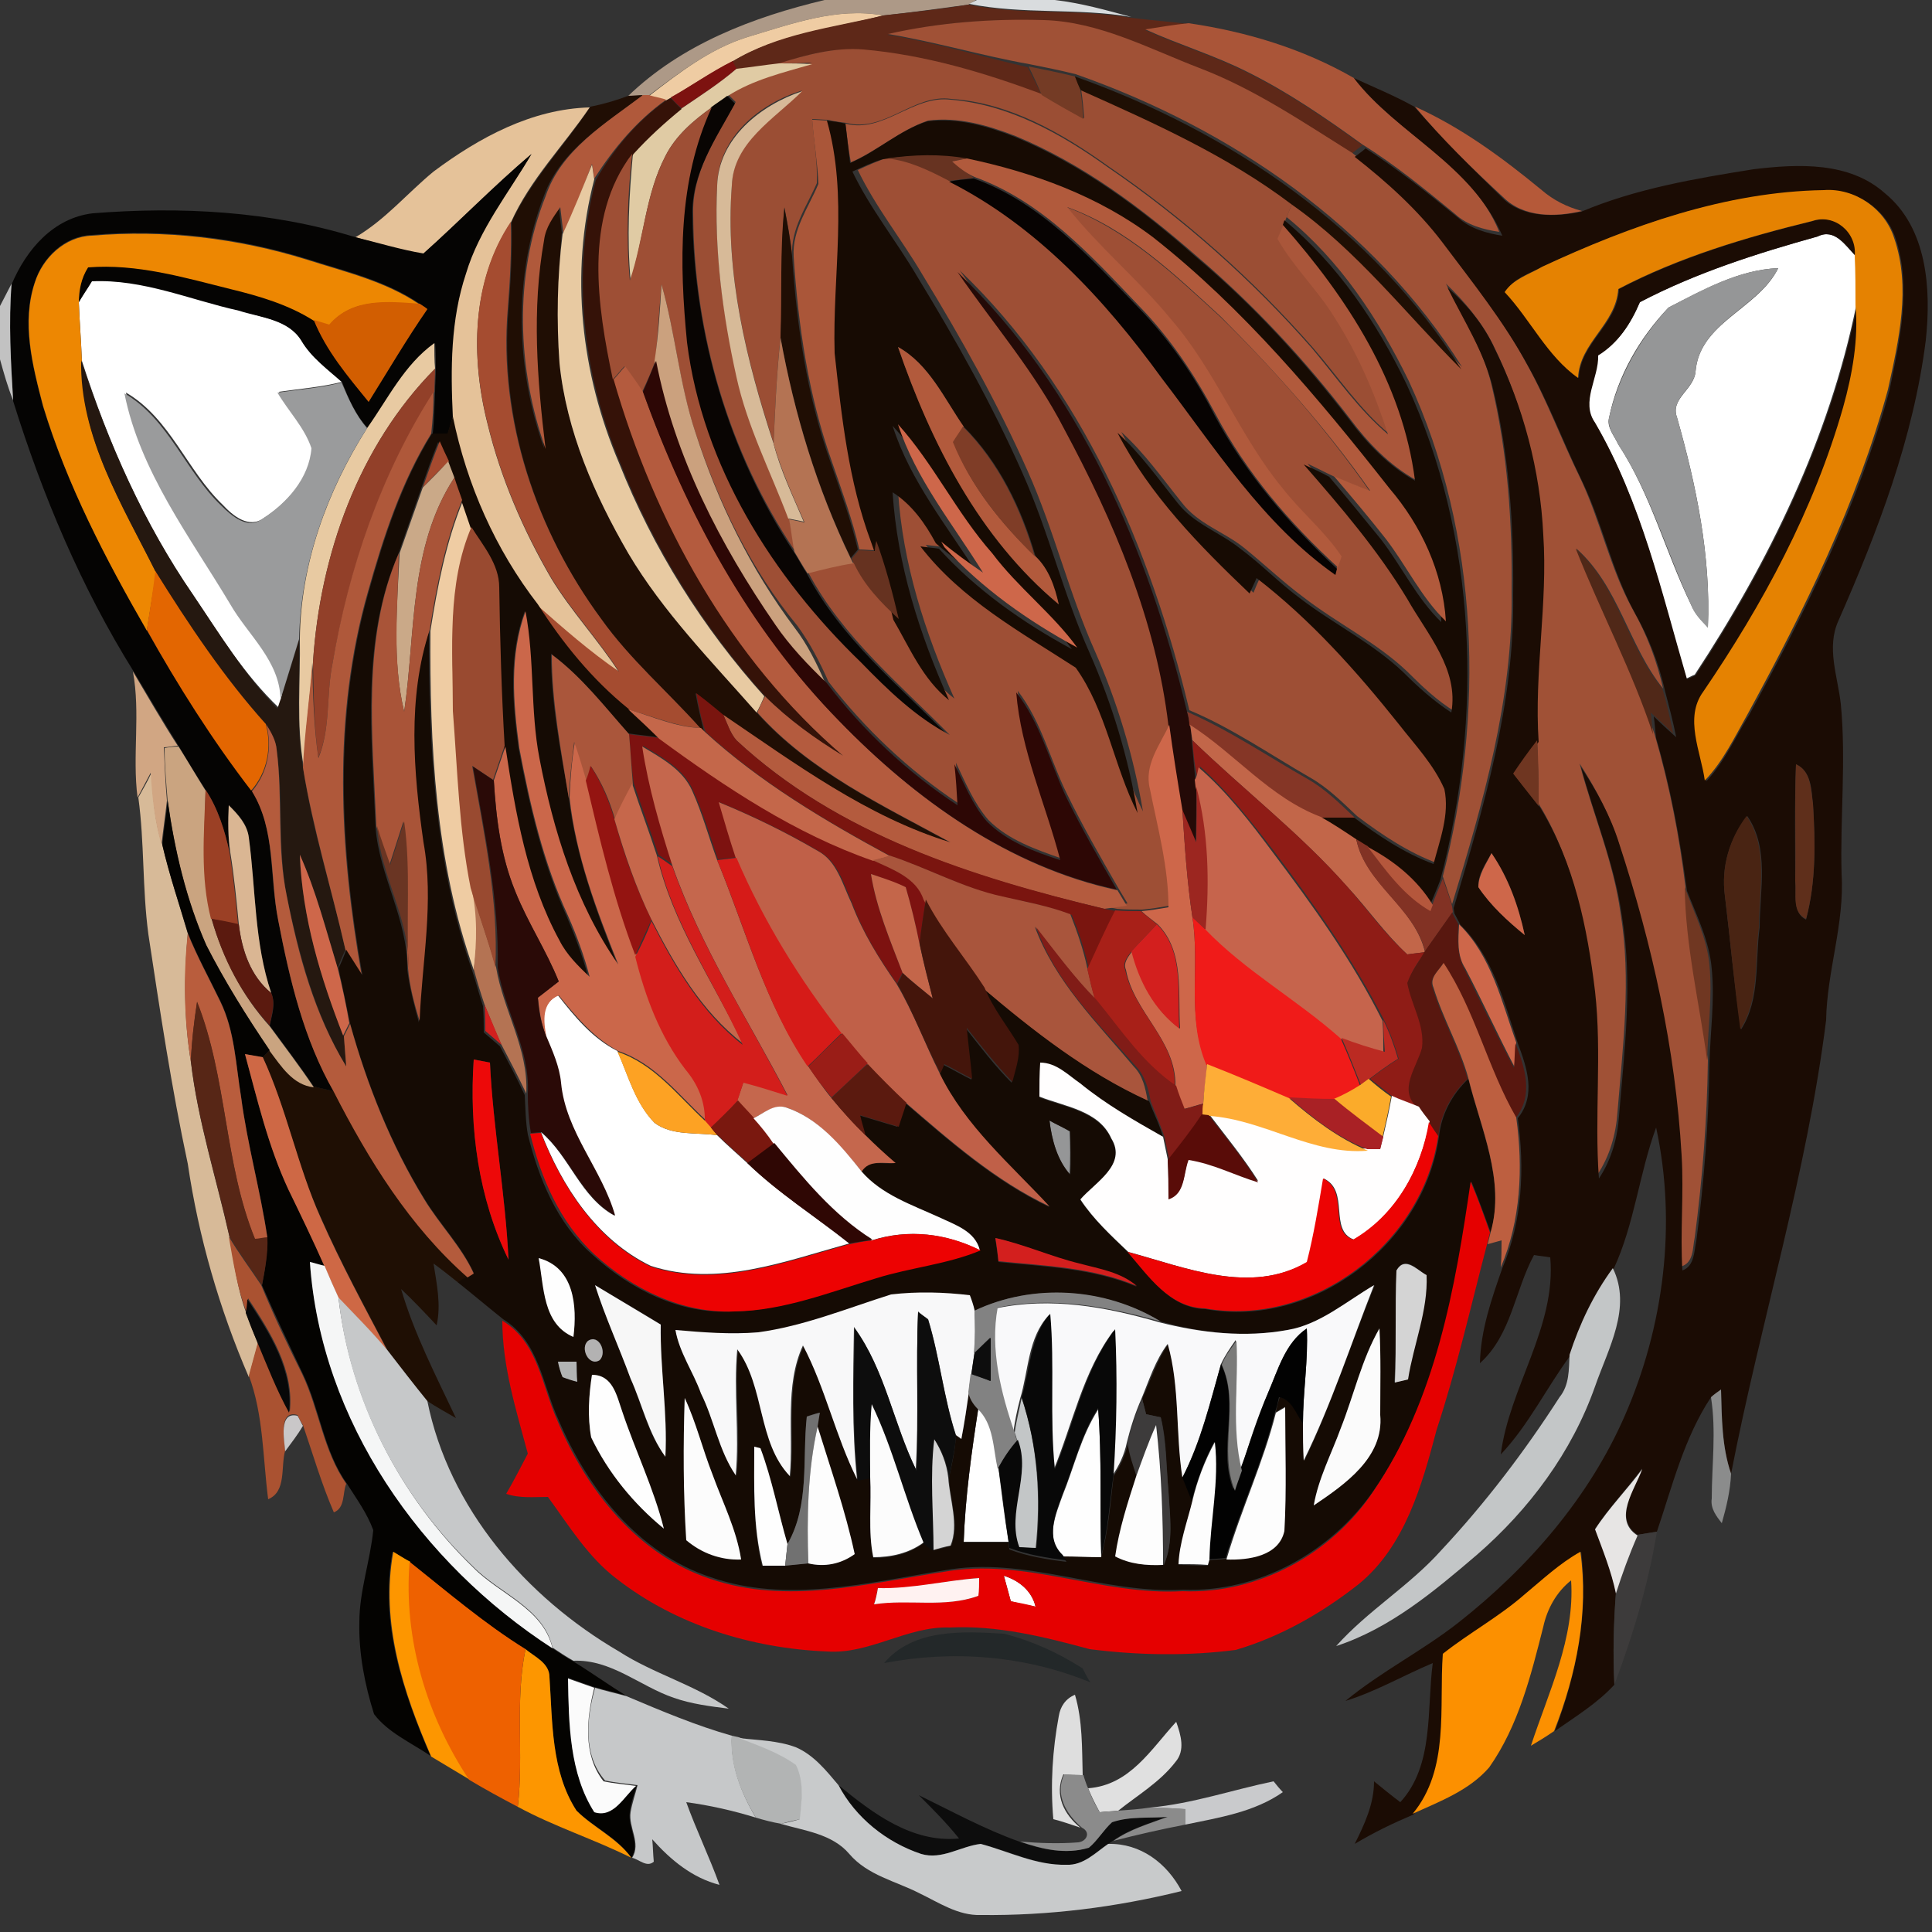 <?xml version="1.0" encoding="utf-8"?>
<!-- Generator: Adobe Illustrator 26.0.3, SVG Export Plug-In . SVG Version: 6.00 Build 0)  -->
<svg version="1.1" id="Layer_1" xmlns="http://www.w3.org/2000/svg" xmlns:xlink="http://www.w3.org/1999/xlink" x="0px" y="0px"
	 viewBox="0 0 250 250" style="enable-background:new 0 0 250 250;" xml:space="preserve">
<rect x="0" y="0" width="250" height="250" fill="#333333" stroke="none"/>
<style type="text/css">
	.st0{fill:#FFFFFF;}
	.st1{fill:#AD9987;}
	.st2{fill:#D9DCDE;}
	.st3{fill:#EFCCA3;}
	.st4{fill:#5E2818;}
	.st5{fill:#A05136;}
	.st6{fill:#AA5538;}
	.st7{fill:#9B4E34;}
	.st8{fill:#7D1210;}
	.st9{fill:#E0CBA4;}
	.st10{fill:#743B25;}
	.st11{fill:#1F0F04;}
	.st12{fill:#1B0C04;}
	.st13{fill:#200E04;}
	.st14{fill:#B0593B;}
	.st15{fill:#D7BA98;}
	.st16{fill:#351208;}
	.st17{fill:#090503;}
	.st18{fill:#AA563A;}
	.st19{fill:#E5C299;}
	.st20{fill:#9E4F35;}
	.st21{fill:#B55939;}
	.st22{fill:#AA5639;}
	.st23{fill:#170B03;}
	.st24{fill:#050403;}
	.st25{fill:#673321;}
	.st26{fill:#E8CAA2;}
	.st27{fill:#B15A3C;}
	.st28{fill:#070302;}
	.st29{fill:#E58201;}
	.st30{fill:#A54C30;}
	.st31{fill:#ED8702;}
	.st32{fill:#240A07;}
	.st33{fill:#959697;}
	.st34{fill:#C2C2C2;}
	.st35{fill:#CBA17E;}
	.st36{fill:#D25E01;}
	.st37{fill:#B47353;}
	.st38{fill:#B25A3C;}
	.st39{fill:#251810;}
	.st40{fill:#B45B3E;}
	.st41{fill:#2D0705;}
	.st42{fill:#924029;}
	.st43{fill:#9A9B9C;}
	.st44{fill:#AF583A;}
	.st45{fill:#150B04;}
	.st46{fill:#CE674A;}
	.st47{fill:#7F3D27;}
	.st48{fill:#A54A2F;}
	.st49{fill:#CAA988;}
	.st50{fill:#A95438;}
	.st51{fill:#994A30;}
	.st52{fill:#663220;}
	.st53{fill:#502818;}
	.st54{fill:#E36601;}
	.st55{fill:#CB674A;}
	.st56{fill:#AA563B;}
	.st57{fill:#D1A683;}
	.st58{fill:#7A150F;}
	.st59{fill:#C4674A;}
	.st60{fill:#853626;}
	.st61{fill:#B45B3C;}
	.st62{fill:#C26649;}
	.st63{fill:#CAA480;}
	.st64{fill:#8F1C16;}
	.st65{fill:#6F3621;}
	.st66{fill:#C5674D;}
	.st67{fill:#2A0A07;}
	.st68{fill:#941411;}
	.st69{fill:#C6644C;}
	.st70{fill:#5F2F1B;}
	.st71{fill:#9B4025;}
	.st72{fill:#C6674B;}
	.st73{fill:#9C2620;}
	.st74{fill:#040301;}
	.st75{fill:#C06048;}
	.st76{fill:#DAB693;}
	.st77{fill:#492413;}
	.st78{fill:#6A3523;}
	.st79{fill:#823224;}
	.st80{fill:#B5573C;}
	.st81{fill:#D31E1B;}
	.st82{fill:#D61B18;}
	.st83{fill:#A9553C;}
	.st84{fill:#C4664A;}
	.st85{fill:#703722;}
	.st86{fill:#44150B;}
	.st87{fill:#5B1A0F;}
	.st88{fill:#A82018;}
	.st89{fill:#58170F;}
	.st90{fill:#F01B19;}
	.st91{fill:#811C17;}
	.st92{fill:#D31F1E;}
	.st93{fill:#B95D3D;}
	.st94{fill:#BD5F40;}
	.st95{fill:#572616;}
	.st96{fill:#BB2A22;}
	.st97{fill:#9A1D17;}
	.st98{fill:#CE6845;}
	.st99{fill:#FDA223;}
	.st100{fill:#ED0909;}
	.st101{fill:#FFFEFE;}
	.st102{fill:#FEAD37;}
	.st103{fill:#FBAB2A;}
	.st104{fill:#A92125;}
	.st105{fill:#7A180F;}
	.st106{fill:#FEFEFE;}
	.st107{fill:#590C08;}
	.st108{fill:#ED0303;}
	.st109{fill:#ED0202;}
	.st110{fill:#2F0704;}
	.st111{fill:#E50000;}
	.st112{fill:#AA5231;}
	.st113{fill:#F5F6F6;}
	.st114{fill:#D4D4D4;}
	.st115{fill:#C3C6C7;}
	.st116{fill:#F7F7F7;}
	.st117{fill:#F9F9FA;}
	.st118{fill:#F8F8F9;}
	.st119{fill:#828282;}
	.st120{fill:#080808;}
	.st121{fill:#C6C8C9;}
	.st122{fill:#0D0D0D;}
	.st123{fill:#FBFBFB;}
	.st124{fill:#B3B2B2;}
	.st125{fill:#020202;}
	.st126{fill:#7A7A79;}
	.st127{fill:#B2B4B4;}
	.st128{fill:#8B8C8C;}
	.st129{fill:#FCFCFC;}
	.st130{fill:#3D3B3B;}
	.st131{fill:#C9C7C8;}
	.st132{fill:#717171;}
	.st133{fill:#FDFDFD;}
	.st134{fill:#E7E5E4;}
	.st135{fill:#FD9600;}
	.st136{fill:#FC9000;}
	.st137{fill:#EE6100;}
	.st138{fill:#FFF2F1;}
	.st139{fill:#232829;}
	.st140{fill:#DEDEDE;}
	.st141{fill:#E0E0E0;}
	.st142{fill:#C8CACB;}
	.st143{fill:#8B8B8B;}
	.st144{fill:#C9CACC;}
</style>
<g id="_x23_ffffffff">
	<path class="st0" d="M212.2,39.1c7.2-3.8,15.1-6.3,23-8.5c2.2-1.1,3.6,1.2,4.9,2.5c0.2,2.1,0.2,4.2,0.1,6.4
		c-3.5,17.2-11.3,33.2-20.9,47.8c-0.3,0.1-0.8,0.4-1.1,0.5c-3.3-11.3-5.9-23-11.9-33.2c-1.9-2.7,0.6-5.7,0.4-8.7
		C209.4,44.4,211,41.9,212.2,39.1 M215.9,39.8c-3.8,4-6.6,8.9-7.7,14.3c-0.3,1.2,0.7,2.3,1.2,3.4c4.2,6.4,6.1,13.9,9.4,20.7
		c0.5,1.2,1.4,2.1,2.2,3c0.4-9.2-1.5-18.4-4-27.2c-0.9-2.4,2.2-3.6,2.4-5.9c0.5-6.4,8.1-8.1,10.7-13.4
		C225,34.9,220.4,37.5,215.9,39.8z"/>
	<path class="st0" d="M11.9,36.3c6.5-0.3,12.7,2.4,19,3.8c2.8,1,6.4,1.2,8.1,3.9c1.3,2.2,3.4,3.7,5.3,5.4c-2.7,0.7-5.5,0.9-8.2,1.3
		c1.4,2.4,3.5,4.5,4.4,7.2c-0.3,3.8-3.2,7.1-6.3,9.1c-2,1.5-4.1-0.3-5.4-1.7c-4.6-4.4-6.8-11.2-12.5-14.5c2,10.2,8.5,18.6,13.7,27.3
		c2.2,4.1,6.4,7.3,6.5,12.3l-0.4,1.2C31.6,87.3,28.4,82.1,25,77C18.6,67.7,14,57.3,10.6,46.7c-0.1-2.5-0.3-5.1-0.4-7.6
		C10.6,38.4,11.4,37,11.9,36.3z"/>
	<path class="st0" d="M70.6,134.1c-0.4-2-0.6-4.3,1.6-5.3c2.2,2.8,4.5,5.6,7.7,7.2c1.4,3.2,2.3,6.7,4.8,9.3c2.3,1.7,5.4,1.2,8.1,1.6
		c1.2,1.2,2.6,2.4,3.9,3.6c4.1,3.9,8.8,6.9,13.2,10.4c-8.3,2.3-17.1,5.7-25.7,2.9c-7-3.4-11.5-10.3-14.2-17.3
		c3.7,3.1,5.1,8.4,9.5,10.8c-1.7-6-6.4-10.9-7-17.2C72.3,137.9,71.4,136,70.6,134.1z"/>
	<path class="st0" d="M126.6,182.2c2.1,2,2,5.2,2.6,7.8c0.4,3.2,0.8,6.4,1.3,9.5c-1.9,0-3.9,0-5.8,0
		C124.9,193.8,125.7,188,126.6,182.2z"/>
</g>
<g id="_x23_ad9987ff">
	<path class="st1" d="M106.7,0h19.6l-1,0.6c-3.7,0.5-7.3,1-11,1.4c-6-1.1-11.9,1.1-17.6,2.8c-4.8,1.5-8.8,4.6-12.8,7.6l-0.8,0
		c-0.5,0-1.4,0.1-1.9,0.1C88.2,5.7,97.5,2.2,106.7,0z"/>
</g>
<g id="_x23_d9dcdeff">
	<path class="st2" d="M126.4,0h10.1c3.4,0.4,6.6,1.3,9.9,2.2c-6.9-1.2-14-0.3-21-1.7L126.4,0z"/>
</g>
<g id="_x23_efcca3ff">
	<path class="st3" d="M96.7,4.8c5.7-1.7,11.6-3.9,17.6-2.8c-6.6,1.7-13.6,2.4-19.6,6c-2.8,1.4-5.3,3.2-8,4.7L86.2,13
		c-0.5-0.2-1.7-0.4-2.2-0.6C87.9,9.4,91.9,6.3,96.7,4.8z"/>
	<path class="st3" d="M55.7,81.6c0.9-5.7,2-11.4,4.2-16.8c0.4,1.2,0.8,2.3,1.2,3.5c-3.2,7.5-2.5,15.8-2.4,23.8
		c0.6,7.7,0.8,15.4,2.4,22.9c0.8,3.5,0.7,7,0.2,10.5C56.3,111.4,55.6,96.3,55.7,81.6z"/>
</g>
<g id="_x23_5e2818ff">
	<path class="st4" d="M114.3,2c3.7-0.4,7.4-0.8,11-1.4c6.9,1.4,14,0.5,21,1.7c2.5,0.3,5,0.5,7.5,0.8c-1.9,0.2-3.8,0.5-5.6,0.8
		c4.4,2,9.1,3.4,13.4,5.6c5.2,2.6,10,5.9,14.7,9.3c-0.4,0.3-1.1,0.8-1.4,1.1c-6.4-4-12.7-8.2-19.8-11c-6.5-2.5-13-5.9-20.1-6.2
		c-6.8-0.3-13.6,0.2-20.2,1.8c6.2,1,12.1,2.8,18.2,4.2c0.6,1.2,1.2,2.4,1.8,3.6c-7.5-2.8-15.2-5.1-23.2-5.8
		c-3.7-0.4-7.4,0.6-10.9,1.8c-1.8,0.3-3.6,0.6-5.5,0.7l-0.5-1C100.7,4.3,107.7,3.6,114.3,2z"/>
</g>
<g id="_x23_a05136ff">
	<path class="st5" d="M114.9,4.4c6.6-1.5,13.4-2,20.2-1.8c7.1,0.2,13.6,3.7,20.1,6.2c7.1,2.7,13.4,7,19.8,11
		c4.1,3.3,8.1,6.8,11.3,11c3.9,5.2,8,10.3,11.1,16c2.7,4.8,4.6,10,7,14.9c2.7,5.6,3.9,11.8,6.9,17.2c1.8,3.2,3.1,6.6,3.9,10.2
		c-4.5-5.6-5.7-13.2-11.2-18.1c3.2,8.1,7.3,15.8,10.1,24c1.9,6.5,3.2,13.1,4,19.8c0.1,7.6,2,14.9,2.9,22.4
		c-0.1,7.6-0.7,15.3-1.7,22.9c-0.3,1.4-0.1,3.3-1.8,3.8c-0.2-5,0.2-10-0.1-14.9c-0.9-13.8-3.9-27.3-8.1-40.4
		c-1.2-3.5-2.9-6.7-4.9-9.8c1.7,6.5,4.4,12.7,5.3,19.4c1.4,8.5,0.3,17.1-0.4,25.7c-0.2,2.9-1,5.7-2.6,8.1
		c-0.5-8.1,0.5-16.1-0.5-24.2c-1-8.2-2.7-16.6-7.1-23.8c0-2.8-0.1-5.6-0.2-8.5c-0.6-8.9,1.2-17.8,0.6-26.8
		c-0.4-8.3-2.6-16.6-6.3-24.1c-1.5-3-3.7-5.6-6.1-7.9c2.1,4.3,4.8,8.4,5.9,13.1c2.1,8.8,2.7,17.8,2.6,26.8
		c0.2,13.8-3.7,27.3-7.7,40.4c-0.4-1.2-0.8-2.4-1.2-3.6c5.4-21,4.8-44.2-4.4-64.1c-3.9-8-8.9-15.6-15.8-21.2
		c0.2-0.6,0.5-1.3,0.8-1.9c8.4,5.9,14.7,14.1,21.9,21.3c-11.4-18.2-30-30.9-50-37.9c-2-0.5-4-0.9-6-1.3C127,7.2,121,5.4,114.9,4.4z"
		/>
</g>
<g id="_x23_aa5538ff">
	<path class="st6" d="M148.2,3.8c1.9-0.3,3.7-0.6,5.6-0.8c7.5,1.1,14.8,3.3,21.4,7.1c5.6,7.3,15.2,11,18.8,19.9
		c-2.1-0.3-4.2-0.9-5.7-2.3c-3.9-3.2-7.8-6.4-12-9c-4.7-3.4-9.5-6.7-14.7-9.3C157.3,7.2,152.6,5.8,148.2,3.8z"/>
</g>
<g id="_x23_9b4e34ff">
	<path class="st7" d="M100.8,8.2c3.5-1.1,7.2-2.1,10.9-1.8c8,0.7,15.7,3,23.2,5.8c1.8,1.1,3.5,2.2,5.4,3.1c-0.1-1.2-0.2-2.4-0.4-3.7
		c9.4,4.2,19,8.5,27.3,14.8c-0.3,0.6-0.5,1.3-0.8,1.9l-0.2,0.6c-0.2,0.5-0.6,1.4-0.8,1.9c2.1,3.7,5.2,6.6,7.4,10.2
		c2.9,4.7,5.2,9.8,6.9,15.1c-3.8-3.2-6.6-7.4-9.8-11.1c-7.8-8.9-16.7-16.8-26.5-23.5c-6-4.3-12.8-8.2-20.3-8.7
		c-4.9-0.7-8.6,4.4-13.6,3.1c-0.8-0.1-1.6-0.2-2.4-0.4c-0.5,0-1.5-0.1-2-0.1c0.2,2.8,0.7,5.5,0.6,8.3c-1.3,3-3.4,5.9-3.2,9.4
		c-0.2-2.1-0.6-4.2-1-6.3c-0.5,5.6-0.2,11.2-0.5,16.8c-0.5,4.6-0.7,9.1-0.9,13.7c-3.5-10.7-6.3-22-5.4-33.4
		c0.2-5.6,5.5-8.6,9.1-12.2c-5.5,1.7-10.8,6-11,12.2c-0.4,8.3,0.7,16.7,2.6,24.8c1.4,6.4,4.4,12.2,6.7,18.3c0.3,1.4,0.5,2.8,0.7,4.2
		c-8.5-12.7-13-28.1-13.1-43.4c-0.2-5.5,3-10,5.5-14.6c-0.2-0.2-0.7-0.7-1-1c3.3-2.2,7.2-3.1,10.9-4.1
		C103.6,8.2,102.2,8.2,100.8,8.2z"/>
</g>
<g id="_x23_7d1210ff">
	<path class="st8" d="M86.8,12.6c2.7-1.5,5.2-3.3,8-4.7l0.5,1c-2.2,1.9-4.7,3.5-7.1,5.1C87.8,13.7,87.1,13,86.8,12.6z"/>
	<path class="st8" d="M81.4,95c1.3,0.2,2.6,0.3,3.9,0.5c8.6,6.3,17.6,12.3,27.7,15.8c2.6,1.2,5.6,2.3,6.8,5.2
		c-0.3,1.9-0.6,3.8-0.8,5.7c-0.5-2.5-1.1-4.9-1.8-7.4c-1.5-0.6-3-1.2-4.5-1.7c0.7,4.5,2.5,8.6,4.1,12.8c-0.2,0.3-0.6,1-0.7,1.4
		c-2.3-3.2-4.4-6.6-5.8-10.4c-1.1-2.4-1.8-5.4-4.4-6.8c-4.1-2.4-8.4-4.5-12.8-6.3c0.7,2.4,1.4,4.8,2.3,7.1c-0.8,0.1-1.7,0.2-2.5,0.3
		c-1-3-1.9-6-3.2-8.9c-1.2-2.8-4-4.3-6.5-5.8c0.8,5.3,2.3,10.4,3.9,15.4c-0.5-0.3-1.4-1-1.9-1.3c-1-3.1-2.2-6.2-3.2-9.3
		C81.7,99.3,81.6,97.1,81.4,95z"/>
</g>
<g id="_x23_e0cba4ff">
	<path class="st9" d="M95.3,8.9c1.8-0.2,3.7-0.5,5.5-0.7c1.4,0,2.9,0,4.3,0.1c-3.8,1.1-7.6,2-10.9,4.1c-0.5,0.4-1.6,1.1-2.1,1.5
		c-2.4,1.7-4.7,3.7-6,6.3c-2.6,5-2.8,10.8-4.5,16.1c-0.5-5.5-0.2-11,0.3-16.4c1.9-2.1,4-4.1,6.2-5.8C90.6,12.4,93.1,10.8,95.3,8.9z"
		/>
</g>
<g id="_x23_743b25ff">
	<path class="st10" d="M133.1,8.6c2,0.4,4,0.8,6,1.3c0.2,0.4,0.6,1.3,0.7,1.8c0.2,1.2,0.3,2.4,0.4,3.7c-1.8-1-3.6-2-5.4-3.1
		C134.3,11.1,133.7,9.8,133.1,8.6z"/>
</g>
<g id="_x23_1f0f04ff">
	<path class="st11" d="M139.1,9.9c20,7.1,38.6,19.7,50,37.9c-7.2-7.2-13.5-15.4-21.9-21.3c-8.3-6.3-17.9-10.6-27.3-14.8
		C139.6,11.3,139.3,10.4,139.1,9.9z"/>
	<path class="st11" d="M34,136.8c0.2-0.2,0.7-0.7,0.9-0.9c1.5,2,2.9,4.4,5.7,4.7c0.9,0.2,1.8,0.4,2.6,0.6c4.5,8.8,9.9,17.4,17.3,24
		c-0.3,0.2-1,0.6-1.3,0.7c-1-0.8-2-1.6-3.1-2.4c0.4,2.6,1,5.3,0.4,8c-1.5-1.6-3-3.2-4.6-4.7c1.7,5.8,4.5,11.2,7.1,16.7
		c-1.2-0.7-2.5-1.4-3.7-2.2c-1.8-2.2-3.5-4.3-5.1-6.5c-3-5.7-6.1-11.4-8.7-17.3C38.4,150.8,37.1,143.5,34,136.8z"/>
</g>
<g id="_x23_1b0c04ff">
	<path class="st12" d="M175.2,10.1c2.6,1.2,5.3,2.3,7.8,3.7c3.6,4.1,7.5,8,11.4,11.8c2.6,2.6,6.8,2.5,10.2,1.8
		c7.1-3,14.8-4.3,22.3-5.5c5.8-0.7,12.4-1,17,3.1c5.5,4.5,6,12.4,5.3,19c-1.6,12.7-6.2,24.7-11.3,36.3c-1.6,3.5-0.1,7.2,0.3,10.8
		c0.7,7.3-0.1,14.7,0.1,22c0.4,6.4-1.9,12.6-2,18.9c-2.5,19.9-8.5,39.1-12.3,58.7c-1.2-3.5-1.2-7.2-1.3-10.9c-0.3,0.3-1,0.8-1.3,1
		c-3.5,5.3-5,11.5-7,17.4c-0.6,0.1-1.9,0.3-2.5,0.4c-3.2-2.1-0.3-6,0.6-8.6c-2,2.7-4.3,5.1-6.1,7.8c1.1,2.7,2.1,5.4,2.7,8.3
		c-0.3,3.9-0.4,7.9-0.2,11.9c-2.2,2.4-5,4.1-7.7,6c2.8-7.4,4.4-15.3,3.4-23.2c-2.6,1.5-4.9,3.5-7.2,5.5c-3.3,2.9-7.2,5-10.6,7.8
		c-0.4,7,1,14.8-3.9,20.7c-2.6,1.1-5.1,2.3-7.6,3.8c1.3-2.6,2.5-5.2,2.5-8.1c1.1,0.9,2.2,1.8,3.4,2.7c4.4-4.8,3.4-12,4.2-18
		c-3.8,1.6-7.4,3.7-11.3,4.9c4.6-3.8,10-6.5,14.7-10.2c9-7.1,16.8-16.1,21.4-26.6c5.1-11.6,6.8-24.9,4.1-37.4
		c-2.2,6-2.8,12.5-5.5,18.3c-2.5,3.4-4.3,7.2-5.6,11.2c-3.1,4.2-5.4,9-9,12.8c1.1-8.7,7.2-16.5,6.4-25.5c-0.5-0.1-1.6-0.2-2.1-0.3
		c-2.5,4.6-2.9,10.3-7,14c0.1-4.3,1.5-8.3,2.9-12.3c2.6-6.1,2.9-12.9,2-19.4c2.4-3,1.2-6.5,0-9.7c-1.8-5.4-3.2-11.2-7.4-15.3
		c-0.2-0.4-0.6-1.1-0.8-1.5l-0.1-0.7c3.9-13.1,7.9-26.6,7.7-40.4c0.1-9-0.5-18.1-2.6-26.8c-1.1-4.7-3.8-8.8-5.9-13.1
		c2.5,2.2,4.7,4.8,6.1,7.9c3.7,7.5,5.9,15.7,6.3,24.1c0.6,8.9-1.2,17.8-0.6,26.8c-1.1,1.4-2.1,2.8-3.1,4.3c1.1,1.4,2.2,2.8,3.3,4.2
		c4.4,7.2,6.1,15.5,7.1,23.8c0.9,8-0.1,16.1,0.5,24.2c1.6-2.4,2.4-5.2,2.6-8.1c0.7-8.5,1.8-17.1,0.4-25.7c-0.9-6.7-3.6-13-5.3-19.4
		c2,3,3.8,6.3,4.9,9.8c4.3,13.1,7.3,26.6,8.1,40.4c0.3,5-0.2,10,0.1,14.9c1.6-0.6,1.5-2.5,1.8-3.8c1-7.6,1.6-15.2,1.7-22.9
		c0.1-4.1,0.7-8.2,0.3-12.3c-0.3-3.6-1.9-6.8-3.2-10.1c-0.9-6.7-2.1-13.3-4-19.8c-0.1-0.7-0.2-2.1-0.3-2.8c0.9,0.9,1.9,1.8,2.9,2.7
		c-0.4-2-0.9-3.9-1.4-5.8c-0.8-3.6-2.1-7-3.9-10.2c-3-5.4-4.2-11.6-6.9-17.2c-2.4-4.9-4.3-10.1-7-14.9c-3.1-5.7-7.2-10.8-11.1-16
		c-3.2-4.2-7.2-7.8-11.3-11c0.4-0.3,1.1-0.8,1.4-1.1c4.2,2.7,8.1,5.8,12,9c1.6,1.4,3.7,2,5.7,2.3C190.4,21.2,180.8,17.4,175.2,10.1
		 M199.6,34.5c-1.7,0.9-3.8,1.5-4.8,3.3c3.3,3.6,5.5,8.3,9.5,11.1c0.2-4.6,5-6.9,5.2-11.5c7.9-4.1,16.5-6.7,25.1-8.8
		c2.9-1,5.8,1.5,5.5,4.5c-1.3-1.4-2.7-3.6-4.9-2.5c-7.9,2.2-15.7,4.7-23,8.5c-1.2,2.8-2.8,5.3-5.4,6.9c0.1,2.9-2.3,6-0.4,8.7
		c6,10.3,8.6,21.9,11.9,33.2c0.3-0.1,0.8-0.4,1.1-0.5c9.6-14.6,17.4-30.6,20.9-47.8c0.4,4.5-0.4,8.9-1.6,13.2
		c-3.8,13.2-10.4,25.5-18.1,36.8c-2.5,3.4-0.3,7.8,0.2,11.5c2.4-2.6,3.8-5.8,5.6-8.7c7.3-13.4,14.1-27.1,18.1-41.9
		c1.3-6.4,2.9-13.2,0.8-19.6c-1.2-3.8-5.1-6.5-9.1-6.2C223.3,24.8,211,29.2,199.6,34.5 M232.4,98.9c-0.2,5.1-0.1,10.1-0.1,15.2
		c0.2,1.7-0.4,4,1.4,4.9c1.3-4.9,1.2-10,0.9-14.9C234.4,102.2,234.4,99.8,232.4,98.9 M223.2,115.9c0.7,5.8,1.2,11.5,2.1,17.3
		c2.5-3.9,1.8-8.8,2.4-13.2c0-4.8,1.3-10.2-1.6-14.4C223.8,108.5,222.7,112.2,223.2,115.9 M191.3,114.8c1.6,2.4,3.8,4.4,6,6.2
		c-0.8-3.8-2.1-7.4-4.3-10.6C192.2,111.8,191.2,113.2,191.3,114.8z"/>
</g>
<g id="_x23_200e04ff">
	<path class="st13" d="M81.3,12.4c0.5,0,1.4-0.1,1.9-0.1c-4.8,3.7-10.6,7-12.8,13c-4,10.4-3.7,22.3,0,32.7c-1.1-8.9-1.8-18.1-0.2-27
		c0.2-1.6,1.2-3,2.1-4.3c0.1,0.8,0.3,2.6,0.4,3.4C72.2,35.8,72,41.4,72.4,47c0.9,8.8,4.5,17,8.9,24.6c4.5,7.6,10.8,14,16.6,20.6
		c6.8,7.6,16.2,12,25,16.8c-10.8-3.3-20.1-10.2-29.4-16.5c-1.1-1-2.3-1.9-3.5-2.8c0.3,1.7,0.7,3.3,1.1,5l-0.5-0.5
		c-4.2-4.7-9.1-8.9-12.8-14.1C69.4,68.7,64.6,54.3,65.8,40c0.3-3.8,0.5-7.5,0.4-11.3c2.6-5.5,6.9-9.9,10.2-14.9
		C78,13.5,79.7,13,81.3,12.4z"/>
	<path class="st13" d="M101,43.7c0.2-5.6-0.1-11.2,0.5-16.8c0.4,2.1,0.8,4.2,1,6.3c0.6,8.9,1.9,17.9,4.9,26.4
		c1.3,3.8,2.7,7.6,3.6,11.5c-0.2,0.3-0.7,0.8-0.9,1.1C105.7,63.2,102.8,53.5,101,43.7z"/>
</g>
<g id="_x23_b0593bff">
	<path class="st14" d="M83.2,12.3l0.8,0c0.5,0.2,1.7,0.4,2.2,0.6c-3.8,2.7-6.8,6.3-9.3,10.2c-0.1-0.5-0.2-1.4-0.3-1.9
		c-1.1,3-2.3,6.1-3.7,9c-0.1-0.9-0.3-2.6-0.4-3.4c-0.9,1.3-1.9,2.6-2.1,4.3c-1.6,8.9-0.9,18,0.2,27c-3.7-10.4-4.1-22.4,0-32.7
		C72.6,19.4,78.3,16,83.2,12.3z"/>
</g>
<g id="_x23_d7ba98ff">
	<path class="st15" d="M92.8,24c0.2-6.1,5.6-10.4,11-12.2c-3.6,3.6-8.9,6.6-9.1,12.2c-0.9,11.4,1.9,22.7,5.4,33.4
		c0.9,3.5,2.5,6.8,3.9,10.1c-0.5-0.1-1.5-0.3-2-0.4c-2.3-6.1-5.3-11.9-6.7-18.3C93.5,40.7,92.4,32.3,92.8,24z"/>
	<path class="st15" d="M17.9,103.2c0.6-1.1,1.2-2.1,1.7-3.2c0.2,3.2,0.4,6.3,1.4,9.3c0.9,3.9,2.2,7.7,3.3,11.5
		c-0.5,5.5-0.5,11.1,0.4,16.6c0.9,7.7,3.3,15.1,5,22.7c0.6,3.3,1,6.7,2.2,9.9c0.4,1.3,0.9,2.5,1.5,3.8c-0.4,1.5-0.8,2.9-1.2,4.4
		c-3.8-8.8-6.5-18.1-7.9-27.6c-2.1-9.8-3.6-19.8-5.1-29.7C18.4,114.9,18.7,109,17.9,103.2z"/>
</g>
<g id="_x23_351208ff">
	<path class="st16" d="M86.2,13l0.6-0.3c0.3,0.3,1,1.1,1.4,1.4c-2.2,1.8-4.3,3.7-6.2,5.8c-6.3,8.3-4.6,19.7-2.5,29.2
		c5.4,18.4,15,36.1,29.7,48.8c-3.6-2.2-7.1-4.7-10.1-7.7c-8-8.9-14.4-19.1-18.8-30.2c-4.9-11.5-6.4-24.6-3.2-36.7
		C79.4,19.3,82.4,15.7,86.2,13z"/>
</g>
<g id="_x23_090503ff">
	<path class="st17" d="M92,13.9c0.5-0.4,1.6-1.1,2.1-1.5c0.2,0.2,0.7,0.7,1,1c-2.5,4.6-5.7,9.1-5.5,14.6
		c0.2,15.3,4.7,30.6,13.1,43.4c0.6,0.9,1.1,1.9,1.7,2.8c4.4,8.4,11.8,14.4,18.3,21c-4.4-2.4-8.1-5.8-11.5-9.4
		C99.9,74.6,90.8,60.3,88.8,44.3C87.8,34.1,87.7,23.4,92,13.9z"/>
</g>
<g id="_x23_aa563aff">
	<path class="st18" d="M109.4,16c4.9,1.3,8.7-3.7,13.6-3.1c7.5,0.6,14.3,4.4,20.3,8.7c9.8,6.7,18.7,14.6,26.5,23.5
		c3.2,3.8,6,7.9,9.8,11.1c-1.7-5.3-3.9-10.4-6.9-15.1c-2.2-3.6-5.3-6.5-7.4-10.2c0.2-0.5,0.6-1.4,0.8-1.9
		c8.3,9.4,15.5,20.4,17.1,33.1c-3.4-1.9-6.2-4.8-8.5-7.9c-5.9-7.7-12.5-14.8-19.9-21.1c-7.1-6.2-14.7-11.9-23.4-15.5
		c-3.6-1.4-7.4-2.5-11.3-2c-3.6,1.2-6.5,3.9-10,5.4C109.8,19.4,109.6,17.7,109.4,16z"/>
</g>
<g id="_x23_e5c299ff">
	<path class="st19" d="M56.1,22.2c5.9-4.4,12.7-8.1,20.2-8.3c-3.4,5-7.7,9.3-10.2,14.9c-5.1,7.6-5.2,17.5-3,26.1
		c1.7,7,4.6,13.7,8.2,19.9c2.6,4.3,6.1,8,8.8,12.2c-3.8-2.6-7.2-5.6-10.6-8.6c-5.5-7.1-9.2-15.6-11-24.3c-0.3-6.2-0.3-12.6,1.7-18.6
		c1.6-5.7,5.5-10.4,8.5-15.5c-4.9,4.1-9.3,8.7-14,12.9c-3-0.5-5.8-1.4-8.7-2.2C49.9,28.4,52.7,25,56.1,22.2z"/>
</g>
<g id="_x23_9e4f35ff">
	<path class="st20" d="M86.1,20.2c1.3-2.6,3.6-4.6,6-6.3c-4.4,9.5-4.2,20.2-3.2,30.4c2,16,11.1,30.4,22.5,41.4
		c3.5,3.6,7.1,7.1,11.5,9.4c-6.5-6.6-13.9-12.7-18.3-21c1.9-0.5,3.9-1,5.9-1.3c1.4,2.8,3.6,5.1,5.8,7.2c2.1,3.7,3.8,7.8,7.2,10.4
		c-3.8-8.5-6.7-17.5-7.3-26.9c2.5,1.6,4.2,4,5.6,6.6l0.4,0.7c-0.6-0.1-1.8-0.2-2.4-0.3c5.3,6.8,13,11,20.1,15.7
		c4,5.6,4.9,12.7,8,18.8c-1.2-7.1-3.3-14.1-6.2-20.7c-3.4-7.6-5.3-15.7-8.7-23.3c-3.9-8.8-8.6-17.2-13.6-25.4
		c-2.7-4.6-6.1-8.8-8.4-13.6c1.3-0.6,2.6-1.2,3.9-1.6c2.9,0.3,5.5,1.5,8,3c11.3,5.7,20.1,15.2,27.4,25.3c6.9,9,13.1,18.9,22.5,25.5
		l0.2-0.8c0.1-0.4,0.4-1.1,0.5-1.4c-2.2-3.3-5.3-5.8-7.7-8.9c-5.5-6.7-8.6-15.1-14.3-21.7c-4.1-5.2-9.4-9.4-13.5-14.6
		c7.8,2.9,13.9,8.7,19.9,14.2c7.1,6.9,13.6,14.4,19.3,22.5c-1.6-0.6-3.2-1.2-4.7-1.9c-1.1-0.5-2.2-1.1-3.3-1.6
		c4.8,5.6,9.6,11.1,13.4,17.4c2.6,4.5,6.6,9,5.7,14.7c-2.3-1.4-4.3-3.3-6.2-5.2c-4-3.8-9-6.2-13.4-9.6c-2.7-2-5.1-4.3-7.7-6.4
		c-2.6-2.1-6-3.1-8.1-5.9c-2.5-3.1-4.8-6.4-7.8-9.1c4.1,8,10.6,14.6,17.1,20.8c0.2-0.5,0.6-1.5,0.9-2c7,5.4,12.9,12.1,18.4,18.9
		c2.1,2.7,4.5,5.3,5.9,8.4c0.7,3.3-0.6,6.6-1.4,9.7c-3.8-1.4-7.2-3.7-10.4-6.1c-1.9-1.8-3.8-3.7-6.1-5c-5.2-3-10.1-6.4-15.6-8.7
		c-5-20.9-13.9-41.8-29.7-56.9c4.6,6.7,10,12.9,13.8,20.2c6.4,12,11.9,24.8,13.5,38.4c-1.2,2.6-3.3,5.3-2.5,8.3
		c1,5.1,2.5,10.1,2.3,15.3c-1.2,0.2-2.3,0.4-3.5,0.5c-1.1,0-2.2,0-3.3-0.1c-0.4-0.1-1.1-0.2-1.5-0.3c0.7-0.1,2.1-0.3,2.9-0.4
		c-0.4-0.7-0.8-1.3-1.2-2c-2.3-4-4.6-8-6.6-12.1c-2.2-4.4-3.3-9.4-6.4-13.4c0.6,7.6,3.8,14.5,5.7,21.7c-3.4-1.2-6.9-2.4-9.5-5
		c-1.9-2.2-3-4.9-4.2-7.4c0.1,1.8,0.3,3.5,0.4,5.3c-6.5-4.3-12.2-9.7-16.9-15.8c-1.1-2.5-2.4-5-4-7.2C97.1,73.6,93,65,90,56
		c-2.1-6.2-2.6-12.9-4.4-19.2c-0.3,3.3-0.5,6.6-0.8,9.9c-0.5,1.4-1.1,2.7-1.7,4c-0.7-1.1-1.5-2.2-2.3-3.3c-0.4,0.4-1.1,1.3-1.5,1.7
		c-2-9.5-3.8-20.9,2.5-29.2c-0.6,5.4-0.8,10.9-0.3,16.4C83.3,31,83.5,25.2,86.1,20.2z"/>
</g>
<g id="_x23_b55939ff">
	<path class="st21" d="M183.1,13.8c6,2.7,11.3,6.6,16.4,10.8c1.5,1.3,3.3,2.2,5.2,2.7c-3.4,0.8-7.5,0.9-10.2-1.8
		C190.5,21.8,186.6,18,183.1,13.8z"/>
</g>
<g id="_x23_aa5639ff">
	<path class="st22" d="M105.1,15.5c0.5,0,1.5,0.1,2,0.1c2.8,9.8,0.7,20,1.7,29.9c0.9,8.2,1.7,16.6,4.7,24.4c-0.1,0.3-0.2,1-0.2,1.3
		c-0.5,0-1.6-0.1-2.1-0.1c-0.9-3.9-2.3-7.7-3.6-11.5c-3-8.5-4.3-17.4-4.9-26.4c-0.2-3.5,1.9-6.3,3.2-9.4
		C105.8,21.1,105.3,18.3,105.1,15.5z"/>
</g>
<g id="_x23_170b03ff">
	<path class="st23" d="M107,15.6c0.8,0.1,1.6,0.2,2.4,0.4c0.2,1.7,0.4,3.4,0.6,5.1c3.5-1.5,6.3-4.2,10-5.4c3.9-0.5,7.7,0.6,11.3,2
		c8.7,3.6,16.4,9.3,23.4,15.5c7.4,6.2,14,13.4,19.9,21.1c2.3,3.1,5.1,6,8.5,7.9c-1.6-12.7-8.8-23.7-17.1-33.1l0.2-0.6
		c6.9,5.7,12,13.3,15.8,21.2c9.2,19.9,9.9,43.1,4.4,64.1c-0.4,1.1-0.9,2.2-1.3,3.2c-2-3.3-5-5.7-8.4-7.5c-0.4-0.2-1.1-0.7-1.5-0.9
		c-1.5-1-3-2-4.6-2.9c1.5,0.1,3,0,4.5,0c3.2,2.4,6.6,4.7,10.4,6.1c0.8-3.1,2.1-6.4,1.4-9.7c-1.4-3.2-3.8-5.7-5.9-8.4
		c-5.5-6.9-11.4-13.5-18.4-18.9c-0.2,0.5-0.7,1.5-0.9,2c-6.5-6.2-12.9-12.7-17.1-20.8c3,2.7,5.3,6,7.8,9.1c2.1,2.7,5.5,3.8,8.1,5.9
		c2.7,2,5,4.4,7.7,6.4c4.3,3.3,9.4,5.8,13.4,9.6c1.9,1.9,3.9,3.7,6.2,5.2c1-5.6-3.1-10.1-5.7-14.7c-3.8-6.3-8.6-11.9-13.4-17.4
		c1.1,0.5,2.2,1,3.3,1.6c2.3,2.7,4.5,5.4,6.7,8.1c2.7,3.5,4.6,7.6,7.8,10.7c-0.3-6.4-3.1-12.4-7.3-17.2
		c-9.2-11.7-18.8-23.2-30.6-32.5c-7-5.4-15.5-8.5-24.1-10.2c-3.4-0.6-6.9-0.5-10.3,0c-1.3,0.4-2.6,1-3.9,1.6c2.3,4.8,5.7,9,8.4,13.6
		c5,8.2,9.7,16.6,13.6,25.4c3.4,7.6,5.3,15.7,8.7,23.3c2.9,6.6,5,13.5,6.2,20.7c-3.1-6.1-4-13.2-8-18.8c-7.1-4.6-14.8-8.8-20.1-15.7
		c0.6,0.1,1.8,0.2,2.4,0.3c4.8,5.3,10.9,9.6,17.2,13c-3.2-4.5-7.8-7.8-11-12.2c-4.6-5.2-7.5-11.6-12.2-16.7c2.3,7.2,7.1,13,11,19.2
		c-1.9-1.2-3.7-2.5-5.4-4c-1.4-2.6-3.1-5-5.6-6.6c0.6,9.4,3.5,18.4,7.3,26.9c-3.4-2.7-5.1-6.8-7.2-10.4c-0.8-3.4-1.7-6.8-2.9-10.1
		c-2.9-7.8-3.8-16.2-4.7-24.4C107.7,35.6,109.8,25.4,107,15.6 M116.2,44.9c4.3,12.4,10.5,24.7,20.8,33.3c-0.6-2.2-1.3-4.6-3-6.2
		c-1.8-6.2-4.7-12.2-9.3-16.8C122.2,51.6,120.2,47.1,116.2,44.9z"/>
</g>
<g id="_x23_050403ff">
	<path class="st24" d="M54.8,32.8c4.7-4.2,9.2-8.8,14-12.9c-3,5.1-6.8,9.8-8.5,15.5c-2,6-2,12.3-1.7,18.6c-0.2,0.5-0.5,1.6-0.6,2.1
		c-0.5,0-1.5,0-2,0c0.2-1.8,0.2-3.6,0.3-5.4c0-0.8,0.1-2.2,0.1-3c0-0.8,0-2.5-0.1-3.3c-3.9,2.8-6,7.2-8.7,11
		c-1.6-1.7-2.5-3.8-3.3-5.9c-1.9-1.7-4-3.2-5.3-5.4c-1.7-2.8-5.3-3-8.1-3.9c-6.3-1.4-12.4-4.1-19-3.8c-0.4,0.7-1.3,2-1.7,2.7
		c0-1.6,0.3-3.2,1.2-4.6c6.3-0.5,12.4,1.4,18.4,2.8c3.8,0.9,7.5,2,10.8,4.1c1.7,4,4.5,7.3,7.1,10.6c2.5-4,4.9-8.1,7.6-12
		c-0.2-0.2-0.8-0.5-1-0.7c-4.4-3-9.6-4.2-14.6-5.8c-9-2.8-18.4-3.9-27.8-3.1c-3.5,0.1-6.4,2.9-7.4,6.1c-1.8,5.2-0.3,10.8,1,15.9
		c3.1,10.2,8.1,19.8,13.4,29c4.1,7.2,8.6,14.3,13.7,20.9c3.1,5,2.2,11.2,3.4,16.7c1.4,7.6,3.3,15.4,7.2,22.2
		c-0.9-0.2-1.8-0.4-2.6-0.6c-1.8-2.7-3.8-5.3-5.7-7.9c0.3-1.4,0.8-2.8,0.2-4.2c-2.2-6.5-2-13.4-2.9-20.1c-0.2-1.8-1.4-3.1-2.6-4.2
		c-0.1,2-0.1,4.1,0.1,6.1c-0.6-2.8-1.5-5.7-3.1-8.1c-1.2-1.9-2.4-3.8-3.5-5.7c-2-3.2-3.9-6.4-5.8-9.6C10.5,76,5.5,64.1,1.7,51.9
		c-0.3-5-0.6-10.1-0.2-15.1c1.9-4.5,5.4-8.6,10.5-9.2c11.4-0.9,23-0.3,34,3.1C48.9,31.4,51.8,32.3,54.8,32.8z"/>
</g>
<g id="_x23_673321ff">
	<path class="st25" d="M114.8,20.5c3.4-0.5,6.9-0.6,10.3,0c-0.5,0.1-1.4,0.3-1.9,0.4c0.9,0.7,1.8,1.4,2.8,2.1
		c-1,0.1-2.1,0.3-3.2,0.4C120.3,22.1,117.7,20.8,114.8,20.5z"/>
</g>
<g id="_x23_e8caa2ff">
	<path class="st26" d="M76.6,21.3c0.1,0.5,0.2,1.4,0.3,1.9c-3.2,12.2-1.7,25.2,3.2,36.7C84.5,71,90.9,81.2,98.9,90.1
		c-0.2,0.5-0.7,1.6-1,2.1c-5.8-6.6-12.1-13-16.6-20.6c-4.4-7.6-8-15.8-8.9-24.6c-0.4-5.6-0.3-11.2,0.4-16.7
		C74.2,27.3,75.4,24.3,76.6,21.3z"/>
	<path class="st26" d="M47.5,55.4c2.7-3.8,4.8-8.2,8.7-11c0,0.8,0,2.5,0.1,3.3c-9.9,10-14.9,24.1-15.8,38c-0.4,4.5-1,9-1.2,13.5
		c-1-5.5-0.4-11.1-0.5-16.6C38.9,73,42.3,63.6,47.5,55.4z"/>
</g>
<g id="_x23_b15a3cff">
	<path class="st27" d="M123.2,20.9c0.5-0.1,1.4-0.3,1.9-0.4c8.6,1.8,17.1,4.9,24.1,10.2c11.7,9.2,21.4,20.8,30.6,32.5
		c4.1,4.8,6.9,10.8,7.3,17.2c-3.2-3.1-5.1-7.2-7.8-10.7c-2.2-2.8-4.4-5.4-6.7-8.1c1.6,0.7,3.1,1.3,4.7,1.9
		c-5.7-8.1-12.3-15.5-19.3-22.5c-6-5.5-12.1-11.4-19.9-14.2c4.1,5.2,9.3,9.4,13.5,14.6c5.7,6.6,8.8,15,14.3,21.7
		c2.4,3.1,5.5,5.6,7.7,8.9c-0.1,0.4-0.4,1.1-0.5,1.4c-6.2-5.7-11.8-12.2-15.8-19.8c-2.7-5.1-5.9-9.9-9.9-14
		c-6.2-6.5-12.6-13.6-21.3-16.7C125,22.4,124.1,21.7,123.2,20.9z"/>
</g>
<g id="_x23_070302ff">
	<path class="st28" d="M122.8,23.5c1-0.2,2.1-0.3,3.2-0.4c8.7,3.1,15,10.2,21.3,16.7c4,4.1,7.3,8.9,9.9,14c4,7.5,9.6,14,15.8,19.8
		l-0.2,0.8c-9.4-6.6-15.6-16.5-22.5-25.5C142.9,38.7,134.1,29.2,122.8,23.5z"/>
</g>
<g id="_x23_e58201ff">
	<path class="st29" d="M199.6,34.5c11.4-5.3,23.7-9.7,36.4-9.9c4-0.3,7.9,2.4,9.1,6.2c2.2,6.4,0.6,13.2-0.8,19.6
		c-4,14.7-10.8,28.5-18.1,41.9c-1.7,3-3.2,6.2-5.6,8.7c-0.5-3.7-2.7-8.1-0.2-11.5c7.7-11.3,14.3-23.5,18.1-36.8
		c1.2-4.3,2-8.8,1.6-13.2c0-2.1,0-4.3-0.1-6.4c0.3-3-2.6-5.5-5.5-4.5c-8.6,2.1-17.3,4.7-25.1,8.8c-0.3,4.6-5,6.9-5.2,11.5
		c-4-2.8-6.2-7.6-9.5-11.1C195.8,36.1,197.9,35.5,199.6,34.5z"/>
</g>
<g id="_x23_a54c30ff">
	<path class="st30" d="M63.1,54.8c-2.2-8.6-2.1-18.5,3-26.1c0.1,3.8-0.1,7.6-0.4,11.3c-1.2,14.3,3.7,28.7,12.1,40.1
		c3.7,5.2,8.6,9.4,12.8,14.1c-3.3-0.2-6.3-1.6-9.4-2.4c-4.7-3.7-8.5-8.4-11.7-13.5c3.4,3,6.8,6,10.6,8.6c-2.7-4.2-6.2-7.9-8.8-12.2
		C67.7,68.5,64.8,61.8,63.1,54.8z"/>
</g>
<g id="_x23_ed8702ff">
	<path class="st31" d="M4.5,36.6c1-3.2,3.9-6,7.4-6.1c9.3-0.8,18.8,0.3,27.8,3.1c5,1.6,10.2,2.8,14.6,5.8c-4.1-0.3-8.7-0.9-11.7,2.7
		c-0.7-0.2-1.3-0.4-2-0.6c-3.3-2.1-7.1-3.2-10.8-4.1c-6-1.5-12.1-3.3-18.4-2.8c-0.9,1.4-1.2,3-1.2,4.6c0.1,2.5,0.3,5.1,0.4,7.6
		c-0.2,9.9,5.3,18.7,9.6,27.3c-0.4,2.5-0.8,5-1.2,7.5c-5.3-9.2-10.3-18.8-13.4-29C4.2,47.3,2.8,41.8,4.5,36.6z"/>
</g>
<g id="_x23_240a07ff">
	<path class="st32" d="M123.9,35.2c15.8,15.1,24.7,36,29.7,56.9c0.1,0.4,0.3,1.3,0.4,1.8c0.1,0.5,0.2,1.5,0.2,2
		c0.2,1.7,0.3,3.4,0.5,5.1l0.1,0.9c0,2.4,0,4.8-0.1,7.2c-0.6-1.4-1.2-2.8-1.8-4.2c-0.6-3.7-1.2-7.4-1.7-11
		c-1.6-13.6-7.1-26.5-13.5-38.4C133.9,48.1,128.5,41.9,123.9,35.2z"/>
</g>
<g id="_x23_959697ff">
	<path class="st33" d="M215.9,39.8c4.4-2.3,9.1-4.9,14.2-5.1c-2.6,5.2-10.2,7-10.7,13.4c-0.2,2.2-3.3,3.5-2.4,5.9
		c2.5,8.9,4.4,18,4,27.2c-0.9-0.9-1.8-1.8-2.2-3c-3.2-6.9-5.2-14.3-9.4-20.7c-0.5-1.1-1.4-2.1-1.2-3.4
		C209.4,48.7,212.2,43.8,215.9,39.8z"/>
	<path class="st33" d="M135.8,145c0.9,0.5,1.8,0.9,2.6,1.4c0.1,1.9,0.1,3.7,0,5.6C136.8,150.1,136.1,147.5,135.8,145z"/>
</g>
<g id="_x23_c2c2c2ff">
	<path class="st34" d="M0,39.6c0.5-1,1-1.9,1.5-2.9c-0.4,5-0.1,10.1,0.2,15.1C1,50.1,0.5,48.3,0,46.5V39.6z"/>
</g>
<g id="_x23_cba17eff">
	<path class="st35" d="M85.6,36.8c1.8,6.3,2.3,12.9,4.4,19.2c2.9,9,7.1,17.6,12.8,25.2c1.7,2.2,2.9,4.7,4,7.2
		c-2.4-2.4-4.8-4.8-6.7-7.6c-7.1-10.3-13-21.7-15.4-34.1C85.2,43.4,85.4,40.1,85.6,36.8z"/>
</g>
<g id="_x23_d25e01ff">
	<path class="st36" d="M42.6,42c3-3.5,7.6-3,11.7-2.7c0.3,0.2,0.8,0.5,1,0.7c-2.7,3.9-5.1,8-7.6,12c-2.7-3.3-5.5-6.6-7.1-10.6
		C41.3,41.6,41.9,41.8,42.6,42z"/>
</g>
<g id="_x23_b47353ff">
	<path class="st37" d="M100.1,57.4c0.2-4.6,0.4-9.1,0.9-13.7c1.8,9.9,4.7,19.5,9.1,28.6l0.3,0.6c-2,0.3-3.9,0.8-5.9,1.3
		c-0.6-0.9-1.1-1.8-1.7-2.8c-0.3-1.4-0.4-2.8-0.7-4.2c0.5,0.1,1.5,0.3,2,0.4C102.6,64.2,101.1,60.9,100.1,57.4z"/>
	<path class="st37" d="M61,114.9c1,3.5,2.2,6.9,3.2,10.3c0.9,5.5,4.2,10.5,3.9,16.3c-1-2.1-2.1-4.2-3.2-6.3
		c-0.8-1.7-1.5-3.5-2.2-5.2c-0.5-1.5-1-3.1-1.4-4.6C61.7,121.9,61.8,118.4,61,114.9z"/>
</g>
<g id="_x23_b25a3cff">
	<path class="st38" d="M116.2,44.9c4,2.2,6,6.7,8.5,10.3c-0.3,0.5-1,1.5-1.3,2c2.2,5.7,6.2,10.6,10.6,14.8c1.7,1.6,2.5,3.9,3,6.2
		C126.7,69.6,120.5,57.4,116.2,44.9z"/>
</g>
<g id="_x23_251810ff">
	<path class="st39" d="M20.1,73.9c-4.3-8.6-9.8-17.4-9.6-27.3C14,57.3,18.6,67.7,25,77c3.4,5,6.6,10.3,10.9,14.7l0.4-1.2
		c0.8-2.6,1.7-5.2,2.4-7.8c0.1,5.5-0.4,11.1,0.5,16.6c1.2,8,3.7,15.7,5.5,23.6c-0.3,0.6-0.8,1.8-1,2.4c-1.5-5-2.8-10-4.9-14.7
		c0.3,8.1,2.7,16,5.7,23.5c0.1,1.3,0.2,2.6,0.3,3.9c-4.1-6.8-6.1-14.5-7.7-22.1c-1.2-6.2-0.4-12.6-1.3-18.9
		c-0.1-1.2-0.8-2.2-1.3-3.2C29,87.7,24.4,80.9,20.1,73.9z"/>
</g>
<g id="_x23_b45b3eff">
	<path class="st40" d="M79.4,49.1c0.4-0.4,1.1-1.3,1.5-1.7c0.8,1.1,1.6,2.2,2.3,3.3c5.7,15.7,13.8,30.7,25.5,42.7
		c9.8,10.1,21.9,18.8,35.9,21.8c0.4,0.7,0.8,1.3,1.2,2c-0.7,0.1-2.1,0.3-2.9,0.4c-17-4-34.5-9.6-47.6-21.8c-0.8-0.9-1.2-2.2-1.7-3.3
		c9.3,6.3,18.6,13.2,29.4,16.5c-8.8-4.8-18.2-9.2-25-16.8c0.2-0.5,0.7-1.6,1-2.1c3,3,6.5,5.5,10.1,7.7
		C94.4,85.2,84.7,67.5,79.4,49.1z"/>
</g>
<g id="_x23_2d0705ff">
	<path class="st41" d="M83.2,50.7c0.6-1.3,1.1-2.7,1.7-4c2.4,12.4,8.3,23.8,15.4,34.1c1.9,2.8,4.3,5.3,6.7,7.6
		c4.7,6.2,10.5,11.6,16.9,15.8c-0.1-1.8-0.2-3.5-0.4-5.3c1.3,2.5,2.3,5.2,4.2,7.4c2.6,2.6,6.1,3.9,9.5,5c-1.9-7.3-5.1-14.2-5.7-21.7
		c3.1,3.9,4.3,8.9,6.4,13.4c2,4.1,4.3,8.1,6.6,12.1c-14-3-26.1-11.7-35.9-21.8C96.9,81.4,88.8,66.4,83.2,50.7z"/>
</g>
<g id="_x23_924029ff">
	<path class="st42" d="M40.5,85.7c0.9-13.9,5.9-28,15.8-38c0,0.8-0.1,2.2-0.1,3C49.3,61.3,45.2,73.6,43,86c-0.8,4-0.2,8.2-1.8,12
		C40.6,94,40.6,89.8,40.5,85.7z"/>
</g>
<g id="_x23_9a9b9cff">
	<path class="st43" d="M44.2,49.5c0.9,2.1,1.8,4.2,3.3,5.9c-5.2,8.1-8.6,17.6-8.8,27.3c-0.8,2.6-1.6,5.2-2.4,7.8
		c-0.1-5-4.2-8.3-6.5-12.3C24.6,69.5,18.1,61,16.1,50.9c5.7,3.3,7.9,10.1,12.5,14.5c1.4,1.4,3.5,3.2,5.4,1.7c3.1-2,6-5.2,6.3-9.1
		c-0.9-2.7-3-4.8-4.4-7.2C38.7,50.4,41.5,50.2,44.2,49.5z"/>
</g>
<g id="_x23_af583aff">
	<path class="st44" d="M43,86c2.1-12.4,6.3-24.7,13.1-35.3c0,1.8-0.1,3.6-0.3,5.4c-3.9,6.3-6.2,13.4-8.2,20.5
		c-4.6,16.1-3.7,33.2-0.8,49.6c-0.7-1.1-1.5-2.2-2.1-3.3c-1.8-7.9-4.2-15.6-5.5-23.6c0.2-4.5,0.9-9,1.2-13.5
		c0.1,4.1,0.2,8.2,0.8,12.3C42.8,94.2,42.2,90,43,86z"/>
</g>
<g id="_x23_150b04ff">
	<path class="st45" d="M58.6,53.9c1.8,8.8,5.5,17.2,11,24.3c3.2,5,7,9.7,11.7,13.5c1.3,1.2,2.6,2.5,3.9,3.7
		c-1.3-0.2-2.6-0.3-3.9-0.5c-3.2-3.6-6.1-7.4-10-10.3c0,6.3,1.2,12.4,2.3,18.6c0.9,7.5,3.5,14.6,6.3,21.6
		c-5.5-7.9-8.4-17.3-10.2-26.7c-1.2-6.3-0.6-12.8-1.8-19c-2.1,5.7-1.6,11.8-0.8,17.7c1.4,7.4,3.1,14.8,6.2,21.7
		c1.1,2.6,2.1,5.2,2.8,7.9c-1.5-1.4-3-2.9-3.9-4.7c-4.2-7.7-5.7-16.5-7-25.1c-0.4-6.8-0.6-13.7-0.7-20.5c0-3-2.1-5.4-3.6-7.8
		c-0.4-1.2-0.8-2.3-1.2-3.5c-0.3-1-0.7-2-1-2.9c-0.2-0.5-0.6-1.6-0.8-2.1c-0.3-0.6-0.9-2-1.2-2.6c-0.8,2-1.5,4-2.2,6
		c-1,2.9-2,5.7-3,8.6c-4.8,11.1-3.4,23.5-2.9,35.3c0.5,6.3,4.2,11.9,4.1,18.4c0.3,2.3,0.9,4.6,1.5,6.8c0.3-7.7,1.9-15.4,0.5-23.1
		c-1.3-9.1-2.1-18.6,0.8-27.5c0,14.8,0.7,29.8,5.6,43.9c0.5,1.5,0.9,3.1,1.4,4.6c0.1,1.1,0.1,2.3,0.1,3.4c0.7,0.6,1.4,1.2,2.1,1.8
		c1.1,2.1,2.2,4.1,3.2,6.3c0.1,1.7,0.1,3.4,0.4,5.1c1.4,5.7,3.8,11.5,8.3,15.5c4.9,4.5,11.4,7.8,18.2,7.4c6.3-0.1,12.3-2.5,18.3-4.3
		c4.5-1.4,9.2-1.8,13.5-3.6c-0.7-2.5-3.3-3.3-5.3-4.3c-3.5-1.6-7.4-2.8-10-5.9c0.9-1.6,2.9-0.9,4.4-1.1c-1.3-1.2-2.6-2.3-3.9-3.6
		c-0.2-0.9-0.5-1.8-0.7-2.6c1.7,0.5,3.3,1,5,1.5c0.3-1,0.7-2.1,1-3.1c5.8,5,11.7,10.2,18.7,13.5c-5.1-5.4-10.9-10.4-14.2-17.2
		c0.1-0.3,0.4-0.9,0.5-1.2c1.2,0.6,2.4,1.3,3.6,1.9c-0.2-2.2-0.5-4.4-0.7-6.6c1.9,2.4,3.7,4.8,5.9,7c0.3-1.6,0.9-3.2,0.8-4.8
		c-1.5-2.5-3.3-4.7-4.4-7.4c6.6,5.6,13.5,11,21.4,14.6c0.6,1.6,1.4,3.1,1.8,4.7c-3.7-2.1-7.4-4.3-10.7-6.9c-1.6-1.1-3.2-2.8-5.2-2.7
		c0,1.5-0.1,2.9-0.1,4.4c3.3,1.3,7.7,1.8,9.3,5.4c2.1,3.4-2.2,5.7-4,7.9c1.7,2.5,4,4.6,6.2,6.8c2.7,3.1,5.4,7.2,10,7.3
		c14,2.5,28.2-8.4,30.2-22.3c0.3-2.9,1.7-5.5,3.8-7.5c1.6,6.5,4.8,13.2,2.9,19.9c-0.8-2.2-1.6-4.4-2.5-6.6
		c-2,13.8-4.5,28.2-12.6,39.9c-5.5,8-14.9,13.3-24.7,12.9c-10.4,0.6-20.5-4.4-30.9-2.5c-9.9,1.6-20.4,4.3-30.2,0.9
		c-9.4-3.1-15.9-11.4-19.7-20.3c-2.1-4.5-2.5-10.2-7.2-13.1c-2-1.6-3.9-3.2-5.9-4.8c0.3-0.2,1-0.6,1.3-0.7l0.8-0.5
		c-1.6-3.5-4.4-6.3-6.4-9.6c-4.3-7-7.4-14.8-9.6-22.7c-0.5-2.4-1-4.8-1.5-7.1c0.3-0.6,0.8-1.8,1-2.4c0.7,1.1,1.4,2.2,2.1,3.3
		c-2.9-16.3-3.8-33.5,0.8-49.6c2-7.1,4.3-14.2,8.2-20.5c0.5,0,1.5,0,2,0C58.1,55.5,58.4,54.5,58.6,53.9 M61.3,137.1
		c-0.6,8.8,0.6,17.9,4.5,25.9c-0.4-8.5-2-17-2.4-25.5C62.9,137.4,61.8,137.2,61.3,137.1 M135.8,145c0.3,2.5,1,5.1,2.7,7
		c0.1-1.9,0-3.7,0-5.6C137.6,145.9,136.7,145.5,135.8,145 M128.8,160.2c0.1,1,0.3,2,0.4,3.1c6,0.6,12.2,0.8,17.9,3.2
		c-2.1-1.8-4.9-2.2-7.4-2.9C136,162.6,132.5,161.1,128.8,160.2 M69.7,162.8c0.8,3.6,0.5,8.5,4.5,10.2
		C74.7,169.1,74.3,164.1,69.7,162.8 M180.7,164.4c-0.2,4.8,0.1,9.7-0.3,14.5c0.4-0.1,1.3-0.3,1.7-0.4c0.8-4.5,2.6-8.9,2.4-13.5
		C183.3,164.2,181.8,162.4,180.7,164.4 M77,166.3c1.3,4.1,3.1,8,4.6,12.1c1.5,3.4,2.2,7.1,4.5,10.1c0.3-5.7-0.7-11.4-0.6-17.1
		C82.7,169.6,79.8,168,77,166.3 M166.6,172.1c-5.5,1-11.1,0.4-16.4-1.1c-7.2-4.3-16.5-5-24.1-1.4c-0.2-0.5-0.5-1.4-0.6-1.9
		c-3.4-0.4-6.8-0.5-10.2-0.1c-5.7,1.8-11.2,4-17.2,4.9c-3.6,0.3-7.1,0-10.6-0.3c0.4,2.9,2.2,5.4,3.3,8.2c1.7,3.5,2.3,7.4,4.5,10.6
		c0.6-5.4-0.3-10.9,0.2-16.3c3.7,4.8,2.6,12,6.8,16.4c0.6-5.6-0.7-11.7,1.7-16.9c2.9,5.5,4.2,11.8,7,17.3l1.6-0.3
		c0.1,3.5-0.3,7,0.4,10.4c2.3,0,4.6-0.5,6.5-1.9c0.3,0.2,1,0.7,1.3,0.9c0.6-0.1,1.7-0.4,2.3-0.6c1.1-2.8-0.2-5.9-0.3-8.8
		c0.4-1.8,0.8-3.6,0.9-5.5l0.7,0.5c0.4-2,0.7-4.1,1-6.2c0.2,0.9,0.6,1.6,1.2,2.2c-0.9,5.8-1.7,11.6-1.9,17.4c1.9,0,3.9,0,5.8,0
		l0.1,0.9c2.4,0.9,4.9,1.3,7.4,1.6l-0.5-0.7c1.7,0,3.3,0,5,0.1c0.9-3.4,1.2-7,1.6-10.5c0.9-1.3,1.5-2.7,1.9-4.3
		c0.2,1.5,0.7,2.9,1.1,4.4c-1.1,3.4-2.2,6.8-2.7,10.3c2,1,4.1,1.2,6.2,1.1c1.3-3,0.7-6.3,0.6-9.5c-0.3-3.2-0.2-6.5-1-9.6
		c-0.5-0.1-1.4-0.3-1.9-0.4c-0.1-0.5-0.4-1.5-0.5-2c1.1-2.4,1.9-5,3.4-7.1c1.5,5.7,0.9,11.6,1.9,17.3c0.4,1,0.8,2,1.2,3
		c-0.6,2.8-1.6,5.4-1.8,8.3c1.2,0,2.5,0.1,3.8,0.1l0.2-0.7c0.5-0.1,1.7-0.1,2.2-0.2c2.8,0.1,6.8-0.4,7.5-3.7
		c0.3-5.3,0.1-10.6,0.1-16l-1.2,0.7c0.1-0.5,0.3-1.4,0.5-1.9c1.7,0.3,2.2,2.2,3.1,3.4c0,1.6,0,3.2,0.1,4.8c3.5-7.3,6-15.1,9.1-22.7
		C174.2,168.4,170.8,171.4,166.6,172.1 M173.5,184.8c-1.2,3.3-2.9,6.5-3.5,10c4-2.7,9.1-6.3,8.6-11.7c0-3.7,0.1-7.5-0.1-11.2
		C176.2,175.9,175.2,180.5,173.5,184.8 M76.1,173.5c-1.1,0.9,0.1,3.4,1.5,2.5C78.6,175,77.5,172.5,76.1,173.5 M72.2,176.2
		c0.1,0.5,0.4,1.5,0.6,2c0.5,0.1,1.4,0.4,1.9,0.6c0-0.6,0-1.9-0.1-2.6C74,176.3,72.8,176.3,72.2,176.2 M76.6,177.9
		c-0.4,2.7-0.6,5.4-0.1,8.1c2.2,4.6,5.5,8.6,9.4,11.8c-1.3-5.2-3.7-10.1-5.4-15.2C79.8,180.6,79.3,177.9,76.6,177.9 M88.6,180.9
		c-0.2,6.1-0.1,12.3,0.2,18.4c2,1.7,4.4,2.6,7.1,2.5c-0.6-3.9-2.4-7.4-3.7-11C90.9,187.5,90,184.1,88.6,180.9 M104.4,183.3
		c-0.6,5.5,0.4,11.5-2.5,16.5c-1.2-4.1-2-8.4-3.5-12.4l-0.8-0.2c0,5.2-0.2,10.4,1,15.4c1,0,2,0,2.9,0c1-0.1,2-0.2,3-0.3
		c2.1,0.5,4.2,0.1,6-1.2c-1.3-5.6-3.1-11-4.8-16.5c0.1-0.4,0.2-1.3,0.3-1.8C105.7,182.9,104.8,183.1,104.4,183.3z"/>
</g>
<g id="_x23_ce674aff">
	<path class="st46" d="M116.2,54.9c4.6,5.1,7.6,11.5,12.2,16.7c3.3,4.4,7.8,7.8,11,12.2c-6.3-3.4-12.4-7.7-17.2-13l-0.4-0.7
		c1.7,1.4,3.5,2.7,5.4,4C123.3,67.8,118.5,62,116.2,54.9z"/>
	<path class="st46" d="M148.8,102.1c-0.8-3.1,1.3-5.7,2.5-8.3c0.5,3.7,1.1,7.4,1.7,11c0.3,4.6,0.6,9.3,1.3,13.9c1,6.3-0.8,13,1.9,19
		c-0.1,1.7-0.4,3.4-0.5,5.1c-0.8,0.2-1.7,0.5-2.5,0.7c-0.4-1-0.8-2-1.1-3c0.1-5.9-5.4-9.5-6.4-15c-0.4-0.9,0.3-1.7,0.8-2.4
		c1,3.9,2.9,7.6,6.2,10c-0.3-4.5,0.6-10-2.9-13.5c-0.5-0.4-1.6-1.2-2.1-1.7c1.2-0.1,2.3-0.3,3.5-0.5
		C151.2,112.2,149.8,107.1,148.8,102.1z"/>
	<path class="st46" d="M38.8,110.6c2.1,4.7,3.4,9.8,4.9,14.7c0.6,2.4,1.1,4.8,1.5,7.1c-0.2,0.4-0.6,1.2-0.8,1.6
		C41.5,126.6,39.1,118.7,38.8,110.6z"/>
	<path class="st46" d="M191.3,114.8c0-1.6,1-3,1.7-4.4c2.2,3.2,3.5,6.9,4.3,10.6C195.1,119.2,192.9,117.2,191.3,114.8z"/>
	<path class="st46" d="M188.8,119.6c4.2,4.1,5.5,10,7.4,15.3c-0.1,0.8-0.1,2.4-0.2,3.2c-2.2-4.2-4.2-8.6-6.4-12.8
		C188.5,123.6,188.7,121.6,188.8,119.6z"/>
</g>
<g id="_x23_7f3d27ff">
	<path class="st47" d="M123.3,57.2c0.3-0.5,1-1.5,1.3-2c4.6,4.6,7.5,10.6,9.3,16.8C129.6,67.8,125.6,62.9,123.3,57.2z"/>
</g>
<g id="_x23_a54a2fff">
	<path class="st48" d="M54.7,63.1c0.7-2,1.4-4,2.2-6c0.3,0.7,0.9,2,1.2,2.6C56.9,60.8,55.8,61.9,54.7,63.1z"/>
</g>
<g id="_x23_caa988ff">
	<path class="st49" d="M54.7,63.1c1.1-1.1,2.2-2.2,3.3-3.4c0.2,0.5,0.6,1.6,0.8,2.1c-5.9,9-5,20.1-6.5,30.3
		c-1.6-6.7-0.9-13.7-0.6-20.5C52.7,68.8,53.7,65.9,54.7,63.1z"/>
</g>
<g id="_x23_a95438ff">
	<path class="st50" d="M52.3,92.1c1.5-10.2,0.6-21.3,6.5-30.3c0.3,1,0.7,2,1,2.9c-2.2,5.4-3.3,11.1-4.2,16.8
		c-2.9,8.8-2.1,18.4-0.8,27.5c1.4,7.7-0.2,15.4-0.5,23.1c-0.7-2.2-1.3-4.5-1.5-6.8c-0.5-6.3,0.3-12.7-0.6-19
		c-0.6,1.9-1.2,3.7-1.8,5.6c-0.6-1.7-1.2-3.3-1.7-5c-0.5-11.8-1.9-24.2,2.9-35.3C51.5,78.5,50.7,85.4,52.3,92.1z"/>
</g>
<g id="_x23_994a30ff">
	<path class="st51" d="M58.6,92c0-8-0.8-16.3,2.4-23.8c1.5,2.4,3.6,4.8,3.6,7.8c0.1,6.8,0.3,13.7,0.7,20.5c-0.5,1.5-1,2.9-1.5,4.4
		c-0.9-0.6-1.8-1.2-2.7-1.8c1.5,8.6,3.4,17.3,3,26.1c-0.9-3.5-2.2-6.9-3.2-10.3C59.4,107.4,59.2,99.7,58.6,92z"/>
</g>
<g id="_x23_663220ff">
	<path class="st52" d="M113.4,70c1.2,3.3,2.1,6.7,2.9,10.1c-2.3-2.1-4.5-4.4-5.8-7.2l-0.3-0.6c0.2-0.3,0.7-0.8,0.9-1.1
		c0.5,0,1.6,0.1,2.1,0.1C113.2,70.9,113.3,70.3,113.4,70z"/>
</g>
<g id="_x23_502818ff">
	<path class="st53" d="M203.9,71c5.5,4.9,6.6,12.5,11.2,18.1c0.6,1.9,1,3.9,1.4,5.8c-0.9-0.9-1.9-1.8-2.9-2.7
		c0.1,0.7,0.2,2.1,0.3,2.8C211.2,86.8,207.1,79.1,203.9,71z"/>
</g>
<g id="_x23_e36601ff">
	<path class="st54" d="M20.1,73.9c4.3,6.9,8.9,13.8,14.3,19.8c0.8,3,0.2,6.2-1.9,8.6C27.5,95.8,23,88.7,19,81.5
		C19.4,79,19.8,76.4,20.1,73.9z"/>
</g>
<g id="_x23_cb674aff">
	<path class="st55" d="M67.2,96.8c-0.8-5.9-1.3-12,0.8-17.7c1.2,6.3,0.6,12.8,1.8,19c1.8,9.4,4.7,18.8,10.2,26.7
		c-2.8-7-5.5-14.1-6.3-21.6c0.1-2.5,0.3-4.9,0.7-7.3c0.5,1.7,1.1,3.4,1.6,5.1c1.8,7.7,3.7,15.3,6.4,22.6c1.3,5.2,3.2,10.3,6.5,14.6
		c1.6,1.9,2.6,4.3,2.5,6.8c-3.6-3.3-6.6-7.4-11.4-9c-3.2-1.7-5.5-4.5-7.7-7.2c-2.2,0.9-2,3.3-1.6,5.3c-0.7-1.6-0.9-3.3-1.1-5
		c0.9-0.7,1.8-1.4,2.7-2.1c-1.6-4-4-7.6-5.6-11.6c-1.9-4.6-2.5-9.5-2.8-14.4c0.5-1.5,1-2.9,1.5-4.4c1.3,8.6,2.8,17.4,7,25.1
		c0.9,1.8,2.4,3.3,3.9,4.7c-0.7-2.7-1.7-5.4-2.8-7.9C70.3,111.6,68.6,104.2,67.2,96.8z"/>
</g>
<g id="_x23_aa563bff">
	<path class="st56" d="M71.4,84.7c3.9,2.9,6.8,6.7,10,10.3c0.2,2.2,0.3,4.3,0.5,6.5c-0.8,1.5-1.6,3-2.3,4.6
		c-0.7-2.5-1.7-4.8-3.1-6.9c-0.1,0.5-0.4,1.4-0.6,1.9c-0.5-1.7-1-3.4-1.6-5.1c-0.3,2.4-0.6,4.9-0.7,7.3
		C72.6,97.1,71.4,90.9,71.4,84.7z"/>
</g>
<g id="_x23_d1a683ff">
	<path class="st57" d="M17.2,86.9c1.9,3.2,3.8,6.5,5.8,9.6c-0.4,0-1.3,0.2-1.8,0.2c0.1,2.3,0.2,4.6,0.4,6.9
		c-0.2,1.9-0.5,3.8-0.7,5.7c-0.9-3-1.2-6.2-1.4-9.3c-0.6,1.1-1.1,2.1-1.7,3.2C17.1,97.8,18.2,92.3,17.2,86.9z"/>
</g>
<g id="_x23_7a150fff">
	<path class="st58" d="M90.1,89.7c1.2,0.9,2.3,1.8,3.5,2.8c0.5,1.1,0.9,2.4,1.7,3.3c13.1,12.2,30.6,17.7,47.6,21.8
		c0.4,0.1,1.1,0.2,1.5,0.3c-1.3,2.5-2.4,5-3.5,7.5c-0.5-2.4-1.3-4.8-2.2-7c-2.9-1.1-5.8-1.7-8.8-2.3c-5.1-1.1-9.7-3.7-14.6-5.3
		c-8.5-4.6-16.8-9.5-24-16.1C90.7,93,90.4,91.3,90.1,89.7z"/>
</g>
<g id="_x23_c4674aff">
	<path class="st59" d="M81.3,91.8c3.1,0.9,6.1,2.3,9.4,2.4l0.5,0.5c7.1,6.5,15.5,11.5,24,16.1c-0.5,0.1-1.7,0.4-2.2,0.6
		c-10.1-3.5-19.1-9.5-27.7-15.8C83.9,94.2,82.6,93,81.3,91.8z"/>
</g>
<g id="_x23_853626ff">
	<path class="st60" d="M153.6,92.1c5.5,2.4,10.5,5.8,15.6,8.7c2.3,1.3,4.2,3.2,6.1,5c-1.5,0-3,0-4.5,0c-6.6-2.5-11.1-8.2-16.9-11.9
		C153.9,93.4,153.8,92.5,153.6,92.1z"/>
</g>
<g id="_x23_b45b3cff">
	<path class="st61" d="M34.5,93.8c0.6,1,1.2,2,1.3,3.2c0.8,6.3,0,12.7,1.3,18.9c1.5,7.7,3.6,15.4,7.7,22.1c-0.1-1.3-0.2-2.6-0.3-3.9
		c0.2-0.4,0.6-1.2,0.8-1.6c2.2,7.9,5.3,15.7,9.6,22.7c2,3.3,4.8,6.1,6.4,9.6l-0.8,0.5c-7.5-6.6-12.8-15.2-17.3-24
		c-3.9-6.8-5.7-14.5-7.2-22.2c-1.1-5.6-0.3-11.7-3.4-16.7C34.7,99.9,35.2,96.8,34.5,93.8z"/>
</g>
<g id="_x23_c26649ff">
	<path class="st62" d="M154,93.8c5.8,3.7,10.3,9.4,16.9,11.9c1.6,0.9,3.1,1.9,4.6,2.9c1.2,5.8,7.5,8.7,8.9,14.6
		c-0.6,0.1-1.7,0.2-2.3,0.3c-2.9-2.7-5.1-5.9-7.8-8.8c-6.1-6.9-13.4-12.5-20-18.9C154.2,95.3,154.1,94.3,154,93.8z"/>
</g>
<g id="_x23_caa480ff">
	<path class="st63" d="M21.3,96.8c0.4-0.1,1.3-0.2,1.8-0.2c1.2,1.9,2.3,3.8,3.5,5.7c-0.1,5.6-0.6,11.3,0.8,16.7
		c1.5,5.1,3.9,9.8,7.5,13.8c1.9,2.6,3.9,5.2,5.7,7.9c-2.7-0.3-4.2-2.7-5.7-4.7c-2.9-4.4-5.8-8.9-8.2-13.6c-2.6-5.9-4.1-12.3-5-18.7
		C21.5,101.3,21.3,99,21.3,96.8z"/>
</g>
<g id="_x23_8f1c16ff">
	<path class="st64" d="M154.3,95.8c6.6,6.4,13.9,12,20,18.9c2.6,2.9,4.9,6.2,7.8,8.8c0.6-0.1,1.7-0.2,2.3-0.3
		c-0.8,1.2-1.8,2.4-2.1,3.9c0.5,2.8,2.2,5.5,1.9,8.4c-0.7,2.6-3.2,5.5-0.5,7.8c-1.2-0.4-2.4-0.9-3.5-1.4c-1-0.8-2-1.6-2.9-2.3
		c1.2-0.9,2.4-1.8,3.7-2.6c-0.5-1.7-1.1-3.4-1.9-5c-3.9-7.7-9-14.9-14.2-21.8c-3-3.9-6-7.8-9.6-11c-0.1,0.4-0.3,1.2-0.3,1.7
		C154.6,99.2,154.4,97.5,154.3,95.8z"/>
</g>
<g id="_x23_6f3621ff">
	<path class="st65" d="M195.8,100.1c1-1.5,2-2.9,3.1-4.3c0.2,2.8,0.2,5.6,0.2,8.5C197.9,102.8,196.9,101.5,195.8,100.1z"/>
</g>
<g id="_x23_c5674dff">
	<path class="st66" d="M83.1,96.6c2.5,1.5,5.3,3,6.5,5.8c1.3,2.9,2.1,5.9,3.2,8.9c3.7,9,6.2,18.6,11.8,26.7c1,1.4,1.9,2.8,3,4.1
		c1.4,1.7,2.9,3.3,4.4,4.8c1.2,1.2,2.5,2.4,3.9,3.6c-1.5,0.1-3.4-0.5-4.4,1.1c-2.7-3.3-5.6-6.9-9.8-8.3c-1.6-0.4-2.9,0.8-4.2,1.4
		c-0.7-0.8-1.4-1.5-2.1-2.3c0.2-0.6,0.6-1.8,0.8-2.4c1.9,0.5,3.8,1.1,5.7,1.7c-5.1-9.8-11.2-19.1-14.9-29.7
		C85.4,107,83.9,101.9,83.1,96.6z"/>
</g>
<g id="_x23_2a0a07ff">
	<path class="st67" d="M61.2,99.2c0.9,0.6,1.8,1.2,2.7,1.8c0.3,4.9,0.9,9.8,2.8,14.4c1.6,4,4,7.6,5.6,11.6c-0.9,0.7-1.8,1.4-2.7,2.1
		c0.1,1.7,0.4,3.4,1.1,5c0.8,1.9,1.7,3.9,1.9,6c0.6,6.4,5.3,11.2,7,17.2c-4.4-2.4-5.8-7.6-9.5-10.8c-0.4,0-1.1,0.1-1.4,0.1
		c-0.3-1.7-0.4-3.4-0.4-5.1c0.3-5.7-3-10.7-3.9-16.3C64.6,116.4,62.7,107.8,61.2,99.2z"/>
</g>
<g id="_x23_941411ff">
	<path class="st68" d="M76.4,99.1c1.4,2.1,2.4,4.5,3.1,6.9c1.2,4.5,2.8,8.9,4.8,13c-0.7,1.5-1.4,3.1-2.1,4.6
		c-2.8-7.3-4.6-15-6.4-22.6C76,100.6,76.3,99.6,76.4,99.1z"/>
</g>
<g id="_x23_c6644cff">
	<path class="st69" d="M155.1,99.3c3.7,3.2,6.7,7.1,9.6,11c5.2,6.9,10.3,14,14.2,21.8c0.1,1.4,0.1,2.8,0.1,4.1
		c-1.9-0.6-3.7-1.1-5.6-1.8c-5.7-4.9-12.3-8.6-17.5-14.1c0.5-6.2,0.4-12.4-1.2-18.5l-0.1-0.9C154.9,100.5,155,99.7,155.1,99.3z"/>
</g>
<g id="_x23_5f2f1bff">
	<path class="st70" d="M232.4,98.9c2,0.9,1.9,3.3,2.2,5.1c0.3,5,0.4,10.1-0.9,14.9c-1.9-0.9-1.2-3.2-1.4-4.9
		C232.4,109,232.2,104,232.4,98.9z"/>
</g>
<g id="_x23_9b4025ff">
	<path class="st71" d="M26.6,102.2c1.6,2.4,2.5,5.3,3.1,8.1c0.5,3.1,0.8,6.2,1.1,9.3c-1.2-0.2-2.3-0.5-3.5-0.7
		C25.9,113.5,26.4,107.8,26.6,102.2z"/>
</g>
<g id="_x23_c6674bff">
	<path class="st72" d="M79.5,106c0.7-1.6,1.5-3.1,2.3-4.6c1,3.1,2.2,6.2,3.2,9.3c2,8.8,7.3,16.3,11.1,24.3
		c-5.3-4.1-8.8-10.1-11.8-16C82.3,114.9,80.8,110.5,79.5,106z"/>
</g>
<g id="_x23_9c2620ff">
	<path class="st73" d="M154.8,101.8c1.6,6,1.7,12.3,1.2,18.5c-0.4-0.4-1.3-1.2-1.7-1.6c-0.7-4.6-1-9.2-1.3-13.9
		c0.6,1.4,1.2,2.8,1.8,4.2C154.8,106.6,154.9,104.2,154.8,101.8z"/>
</g>
<g id="_x23_040301ff">
	<path class="st74" d="M21,109.3c0.2-1.9,0.5-3.8,0.7-5.7c0.9,6.4,2.4,12.8,5,18.7c2.4,4.7,5.2,9.2,8.2,13.6
		c-0.2,0.2-0.7,0.7-0.9,0.9c-0.6-0.1-1.7-0.3-2.3-0.4c1.6,5.9,3,11.9,5.6,17.4c1.6,3.3,3.2,6.6,4.7,10c-0.5-0.1-1.4-0.4-1.9-0.5
		c1.5,20.6,14.4,39,31.4,50c0.9,0.6,1.8,1.2,2.7,1.7c2.3,1.4,4.5,3,6.8,4.4c-1.3-0.4-2.7-0.7-4.1-1.1c-1.2-0.4-2.3-0.8-3.4-1.2
		c0.1,5.8,0.1,12.2,3.5,17.3c2.5,0.7,3.8-2,5.4-3.4c-0.3,1.2-0.8,2.3-0.9,3.5c-0.3,2,1.4,4,0.2,5.9c-1.8-2.6-4.8-3.9-7.1-6.1
		c-3.3-5.1-3.1-11.5-3.5-17.3c0-1.8-1.9-2.6-3.1-3.6c-5.4-3.3-10.1-7.4-15-11.3c-0.5-0.3-1.6-1-2.2-1.3c-1.7,9.1,1.3,18.1,4.9,26.4
		c-2.5-1.7-5.5-3-7.3-5.4c-1.2-3.8-2-7.9-1.9-11.9c0-4,1.4-7.9,1.8-11.9c-0.8-2.2-2.2-4.1-3.4-6c-3-4.2-3.5-9.6-5.7-14.2
		c-1.8-3.8-3.6-7.6-5.3-11.5c0.4-2,0.7-4.1,0.7-6.2c-0.9-6.1-2.6-12-3.4-18.2c-0.7-4.2-0.8-8.5-2.7-12.4c-1.4-2.9-3-5.8-4.2-8.8
		C23.2,117,21.9,113.2,21,109.3z"/>
</g>
<g id="_x23_c06048ff">
	<path class="st75" d="M93,103.8c4.4,1.8,8.7,3.9,12.8,6.3c2.5,1.3,3.2,4.3,4.4,6.8c1.4,3.7,3.5,7.1,5.8,10.4
		c2.2,3.7,3.7,7.8,5.6,11.6c3.3,6.8,9.2,11.8,14.2,17.2c-7-3.3-12.9-8.5-18.7-13.5c-1.7-1.6-3.4-3.3-5-5c-1.1-1.3-2.2-2.6-3.3-3.9
		c-5.5-7-10.1-14.6-13.6-22.7C94.4,108.6,93.7,106.2,93,103.8z"/>
</g>
<g id="_x23_dab693ff">
	<path class="st76" d="M29.6,104.2c1.2,1.2,2.4,2.5,2.6,4.2c0.9,6.7,0.7,13.6,2.9,20.1c-2.7-2.2-3.8-5.6-4.2-8.9
		c-0.3-3.1-0.6-6.2-1.1-9.3C29.5,108.3,29.5,106.3,29.6,104.2z"/>
</g>
<g id="_x23_492413ff">
	<path class="st77" d="M223.2,115.9c-0.5-3.7,0.6-7.4,2.8-10.3c2.9,4.2,1.6,9.6,1.6,14.4c-0.6,4.4,0.1,9.3-2.4,13.2
		C224.4,127.4,223.9,121.6,223.2,115.9z"/>
</g>
<g id="_x23_6a3523ff">
	<path class="st78" d="M48.8,106.9c0.5,1.7,1.1,3.3,1.7,5c0.6-1.9,1.2-3.7,1.8-5.6c0.9,6.3,0.2,12.7,0.6,19
		C53,118.8,49.2,113.3,48.8,106.9z"/>
</g>
<g id="_x23_823224ff">
	<path class="st79" d="M175.5,108.6c0.4,0.2,1.1,0.7,1.5,0.9c2.4,3,4.6,6.4,8.1,8.2l0.3-0.8c0.4-1.1,0.9-2.2,1.3-3.2
		c0.4,1.2,0.9,2.4,1.2,3.6l0.1,0.7c-1.2,1.7-2.4,3.4-3.6,5.1C183,117.4,176.7,114.5,175.5,108.6z"/>
</g>
<g id="_x23_b5573cff">
	<path class="st80" d="M177,109.6c3.4,1.8,6.4,4.2,8.4,7.5l-0.3,0.8C181.6,115.9,179.3,112.6,177,109.6z"/>
</g>
<g id="_x23_d31e1bff">
	<path class="st81" d="M85.1,110.8c0.5,0.3,1.5,1,1.9,1.3c3.7,10.5,9.8,19.8,14.9,29.7c-1.9-0.6-3.8-1.2-5.7-1.7
		c-0.2,0.6-0.6,1.8-0.8,2.4c-1.1,1.2-2.3,2.4-3.5,3.5c-0.2-0.2-0.5-0.6-0.7-0.8c0.1-2.6-0.9-4.9-2.5-6.8c-3.3-4.3-5.2-9.4-6.5-14.6
		c0.8-1.5,1.5-3,2.1-4.6c3,5.9,6.5,11.9,11.8,16C92.4,127,87.1,119.6,85.1,110.8z"/>
</g>
<g id="_x23_d61b18ff">
	<path class="st82" d="M92.8,111.3c0.8-0.1,1.7-0.2,2.5-0.3c3.5,8.2,8.2,15.8,13.6,22.7c-1.5,1.4-2.9,2.9-4.4,4.3
		C99,129.9,96.5,120.2,92.8,111.3z"/>
</g>
<g id="_x23_a9553cff">
	<path class="st83" d="M112.9,111.3c0.6-0.1,1.7-0.4,2.2-0.6c4.9,1.6,9.5,4.2,14.6,5.3c3,0.7,5.9,1.2,8.8,2.3c0.9,2.3,1.7,4.6,2.2,7
		c0.3,1.3,0.6,2.7,1,4c-2.8-2.9-5.2-6.2-7.8-9.4c2.6,7.1,8.1,12.5,12.8,18.1c1.2,1.2,1.5,2.8,1.8,4.4c-7.9-3.6-14.8-9-21.4-14.6
		c-2.4-3.8-5.5-7.3-7.6-11.4C118.6,113.6,115.5,112.5,112.9,111.3z"/>
</g>
<g id="_x23_c4664aff">
	<path class="st84" d="M112.7,113.1c1.5,0.5,3.1,1,4.5,1.7c0.7,2.4,1.3,4.9,1.8,7.4c0.5,2.4,1.1,4.7,1.7,7c-1.3-1.1-2.6-2.1-3.9-3.3
		C115.2,121.7,113.4,117.5,112.7,113.1z"/>
</g>
<g id="_x23_703722ff">
	<path class="st85" d="M218,114.8c1.2,3.3,2.9,6.6,3.2,10.1c0.4,4.1-0.2,8.2-0.3,12.3C219.9,129.8,218.1,122.4,218,114.8z"/>
</g>
<g id="_x23_44150bff">
	<path class="st86" d="M119,122.1c0.2-1.9,0.5-3.8,0.8-5.7c2.1,4.1,5.1,7.5,7.6,11.4c1.1,2.7,2.9,4.9,4.4,7.4
		c0.2,1.6-0.4,3.2-0.8,4.8c-2.1-2.2-4-4.6-5.9-7c0.2,2.2,0.5,4.4,0.7,6.6c-1.2-0.6-2.4-1.3-3.6-1.9c-0.1,0.3-0.4,0.9-0.5,1.2
		c-2-3.8-3.5-7.9-5.6-11.6c0.2-0.3,0.6-1,0.7-1.4c1.2,1.2,2.6,2.2,3.9,3.3C120.1,126.8,119.5,124.5,119,122.1z"/>
</g>
<g id="_x23_5b1a0fff">
	<path class="st87" d="M27.4,118.9c1.2,0.2,2.3,0.4,3.5,0.7c0.4,3.4,1.5,6.7,4.2,8.9c0.6,1.4,0,2.8-0.2,4.2
		C31.3,128.8,28.8,124,27.4,118.9z"/>
	<path class="st87" d="M107.6,142.1c1.5-1.5,3.1-3,4.7-4.4c1.6,1.7,3.3,3.4,5,5c-0.3,1-0.7,2.1-1,3.1c-1.7-0.5-3.3-1-5-1.5
		c0.2,0.9,0.5,1.8,0.7,2.6C110.4,145.4,109,143.8,107.6,142.1z"/>
</g>
<g id="_x23_a82018ff">
	<path class="st88" d="M144.3,117.8c1.1,0.1,2.2,0.1,3.3,0.1c0.5,0.4,1.6,1.3,2.1,1.7c-1.1,1.2-2.2,2.3-3.3,3.5
		c-0.5,0.7-1.2,1.5-0.8,2.4c1.1,5.5,6.6,9.1,6.4,15c-4.2-2.9-7-7.2-10.3-11.1c-0.4-1.3-0.7-2.7-1-4
		C141.9,122.8,143,120.3,144.3,117.8z"/>
</g>
<g id="_x23_58170fff">
	<path class="st89" d="M184.3,123.2c1.2-1.7,2.4-3.4,3.6-5.1c0.2,0.4,0.6,1.1,0.8,1.5c-0.1,1.9-0.2,4,0.8,5.8
		c2.1,4.3,4.2,8.6,6.4,12.8c0.1-0.8,0.1-2.4,0.2-3.2c1.2,3.1,2.4,6.7,0,9.7c-3.7-6.4-5.3-13.8-9.4-20c-0.6,1-1.9,1.9-1.3,3.2
		c1.2,4,3.4,7.7,4.5,11.7c-2.1,2-3.5,4.6-3.8,7.5c-0.3-0.5-0.9-1.4-1.2-1.8c-0.3-0.5-1-1.4-1.4-1.9c-2.7-2.3-0.2-5.2,0.5-7.8
		c0.4-2.9-1.4-5.6-1.9-8.4C182.6,125.7,183.6,124.5,184.3,123.2z"/>
</g>
<g id="_x23_f01b19ff">
	<path class="st90" d="M154.3,118.7c0.4,0.4,1.3,1.2,1.7,1.6c5.2,5.4,11.9,9.1,17.5,14.1c0.9,2,1.7,4,2.5,6.1
		c-1.1,0.7-2.2,1.3-3.4,1.9c-2,0-3.9-0.1-5.9-0.2c-3.5-1.5-7-3-10.6-4.4C153.5,131.7,155.3,125,154.3,118.7z"/>
</g>
<g id="_x23_811c17ff">
	<path class="st91" d="M134.1,120c2.5,3.2,4.9,6.5,7.8,9.4c3.2,3.9,6,8.2,10.3,11.1c0.3,1,0.7,2,1.1,3c0.8-0.2,1.7-0.5,2.5-0.7
		c0,0.3-0.1,1.1-0.1,1.4c-1.3,2.1-2.9,4-4.4,5.9c-0.2-1-0.4-1.9-0.6-2.9c-0.5-1.6-1.2-3.1-1.8-4.7c-0.3-1.6-0.7-3.2-1.8-4.4
		C142.1,132.4,136.6,127.1,134.1,120z"/>
</g>
<g id="_x23_d31f1eff">
	<path class="st92" d="M149.7,119.6c3.6,3.5,2.6,9,2.9,13.5c-3.3-2.5-5.2-6.1-6.2-10C147.5,121.9,148.6,120.8,149.7,119.6z"/>
	<path class="st92" d="M62.7,130c0.7,1.7,1.5,3.5,2.2,5.2c-0.7-0.6-1.4-1.2-2.1-1.8C62.8,132.3,62.8,131.2,62.7,130z"/>
	<path class="st92" d="M128.8,160.2c3.7,0.8,7.2,2.4,10.9,3.3c2.6,0.7,5.3,1.1,7.4,2.9c-5.7-2.4-11.8-2.6-17.9-3.2
		C129.1,162.3,129,161.3,128.8,160.2z"/>
</g>
<g id="_x23_b95d3dff">
	<path class="st93" d="M24.3,120.8c1.2,3,2.8,5.9,4.2,8.8c1.9,3.9,2,8.2,2.7,12.4c0.8,6.1,2.5,12.1,3.4,18.2
		c-0.4,0.1-1.2,0.2-1.6,0.2c-4-9.8-3.6-20.9-7.5-30.7c-0.4,2.6-0.7,5.1-0.8,7.7C23.8,131.9,23.7,126.3,24.3,120.8z"/>
</g>
<g id="_x23_bd5f40ff">
	<path class="st94" d="M185.5,127.8c-0.6-1.3,0.7-2.2,1.3-3.2c4.1,6.2,5.7,13.6,9.4,20c0.9,6.5,0.6,13.3-2,19.4
		c0.1-1.2,0.1-2.4,0.1-3.5c-0.4,0.1-1.4,0.4-1.8,0.5c0.1-0.4,0.3-1.2,0.4-1.6c1.9-6.7-1.3-13.4-2.9-19.9
		C188.9,135.5,186.7,131.8,185.5,127.8z"/>
</g>
<g id="_x23_572616ff">
	<path class="st95" d="M25.5,129.6c3.9,9.8,3.5,20.9,7.5,30.7c0.4,0,1.2-0.2,1.6-0.2c0.1,2.1-0.3,4.1-0.7,6.2
		c-1.4-2.1-2.9-4.1-4.2-6.3c-1.7-7.6-4.1-15-5-22.7C24.8,134.8,25.1,132.2,25.5,129.6z"/>
</g>
<g id="_x23_bb2a22ff">
	<path class="st96" d="M179,132c0.8,1.6,1.4,3.3,1.9,5c-1.3,0.8-2.5,1.7-3.7,2.6c-0.3,0.2-0.9,0.6-1.1,0.8c-0.8-2-1.6-4.1-2.5-6.1
		c1.8,0.7,3.7,1.3,5.6,1.8C179.1,134.8,179,133.4,179,132z"/>
</g>
<g id="_x23_9a1d17ff">
	<path class="st97" d="M104.6,138c1.4-1.4,2.9-2.9,4.4-4.3c1.1,1.3,2.2,2.7,3.3,3.9c-1.6,1.5-3.1,2.9-4.7,4.4
		C106.5,140.7,105.5,139.4,104.6,138z"/>
</g>
<g id="_x23_ce6845ff">
	<path class="st98" d="M31.7,136.4c0.6,0.1,1.7,0.3,2.3,0.4c3.1,6.7,4.5,14.1,7.5,20.8c2.6,5.9,5.7,11.6,8.7,17.3
		c-2-2.4-4.2-4.7-6.4-6.9c-0.6-1.4-1.2-2.8-1.8-4.1c-1.5-3.4-3.1-6.7-4.7-10C34.7,148.3,33.3,142.3,31.7,136.4z"/>
</g>
<g id="_x23_fda223ff">
	<path class="st99" d="M79.9,136.1c4.8,1.6,7.8,5.7,11.4,9c0.2,0.2,0.5,0.6,0.7,0.8c0.2,0.2,0.6,0.7,0.8,1c-2.7-0.4-5.8,0.1-8.1-1.6
		C82.2,142.8,81.3,139.2,79.9,136.1z"/>
</g>
<g id="_x23_ed0909ff">
	<path class="st100" d="M61.3,137.1c0.5,0.1,1.6,0.3,2.1,0.4c0.4,8.5,2,17,2.4,25.5C61.9,155,60.7,146,61.3,137.1z"/>
</g>
<g id="_x23_fffefeff">
	<path class="st101" d="M134.6,137.5c2.1,0,3.6,1.6,5.2,2.7c3.3,2.7,7,4.8,10.7,6.9c0.2,1,0.4,1.9,0.6,2.9c0.1,1.7,0.1,3.3,0.1,5
		c2.2-0.6,1.9-3.3,2.6-5.1c3.1,0.6,5.9,2,9,2.9c-1.9-3-4.2-5.8-6.4-8.7c7.1,0.5,13.3,5.1,20.5,4.5c0.4,0,1.2,0,1.7,0
		c0.1-0.4,0.3-1.2,0.4-1.6c0.4-1.7,0.8-3.5,1.1-5.2c1.1,0.5,2.3,0.9,3.5,1.4c0.3,0.5,1,1.4,1.4,1.9c-1.1,6.1-4.3,12.1-9.8,15.3
		c-3.3-1.2-0.5-6.3-3.9-7.9c-0.6,3.6-1.1,7.2-2.1,10.8c-7.4,4.3-15.8,0.7-23.2-1.3c-2.2-2.1-4.5-4.2-6.2-6.8c1.9-2.2,6.1-4.5,4-7.9
		c-1.6-3.6-6-4.1-9.3-5.4C134.5,140.4,134.5,139,134.6,137.5z"/>
	<path class="st101" d="M129.9,203.9c1.9,0.6,3.6,1.9,4.1,4c-1.1-0.2-2.1-0.4-3.2-0.7C130.5,206.1,130.2,205,129.9,203.9z"/>
</g>
<g id="_x23_fead37ff">
	<path class="st102" d="M155.7,142.8c0.1-1.7,0.3-3.4,0.5-5.1c3.6,1.4,7.1,2.9,10.6,4.4c3.1,2.7,6.4,5.2,10.2,6.8
		c-7.2,0.6-13.4-4-20.5-4.5l-0.9-0.1C155.6,143.8,155.6,143.1,155.7,142.8z"/>
</g>
<g id="_x23_fbab2aff">
	<path class="st103" d="M176,140.4c0.3-0.2,0.8-0.6,1.1-0.8c0.9,0.8,1.9,1.6,2.9,2.3c-0.3,1.7-0.7,3.5-1.1,5.2
		c-2.1-1.6-4.3-3.2-6.3-4.9C173.8,141.7,174.9,141.1,176,140.4z"/>
</g>
<g id="_x23_a92125ff">
	<path class="st104" d="M166.8,142c2,0.1,3.9,0.2,5.9,0.2c2,1.7,4.2,3.3,6.3,4.9c-0.1,0.4-0.3,1.2-0.4,1.6c-0.4,0-1.2,0-1.7,0
		C173.1,147.2,169.9,144.7,166.8,142z"/>
</g>
<g id="_x23_7a180fff">
	<path class="st105" d="M92,145.9c1.2-1.2,2.4-2.3,3.5-3.5c0.7,0.8,1.4,1.5,2.1,2.3c0.9,1.1,1.8,2.2,2.7,3.2
		c-1.2,0.9-2.3,1.7-3.5,2.6c-1.3-1.2-2.6-2.3-3.9-3.6C92.6,146.7,92.2,146.2,92,145.9z"/>
</g>
<g id="_x23_fefefeff">
	<path class="st106" d="M97.5,144.7c1.3-0.6,2.6-1.9,4.2-1.4c4.2,1.4,7.1,4.9,9.8,8.3c2.6,3,6.5,4.3,10,5.9c2.1,1,4.7,1.8,5.3,4.3
		c-4.3-2.2-9.3-2.8-14-1.3c-5.1-3.2-8.9-7.9-12.7-12.5C99.3,146.8,98.4,145.7,97.5,144.7z"/>
	<path class="st106" d="M69.7,162.8c4.6,1.2,5,6.2,4.5,10.2C70.2,171.3,70.4,166.5,69.7,162.8z"/>
	<path class="st106" d="M76.6,177.9c2.7,0,3.2,2.7,3.9,4.7c1.7,5.1,4.1,10,5.4,15.2c-3.9-3.2-7.2-7.2-9.4-11.8
		C76,183.3,76.2,180.5,76.6,177.9z"/>
	<path class="st106" d="M137.5,193.5c1.5-3.7,2.4-7.7,4.6-11.1c0.5,6.3,0.2,12.7,0.4,19.1c-1.7,0-3.3-0.1-5-0.1
		C135.2,199.2,136.6,196,137.5,193.5z"/>
	<path class="st106" d="M97.6,187.2l0.8,0.2c1.5,4,2.3,8.3,3.5,12.4c-0.1,0.9-0.2,1.9-0.3,2.8c-1,0-2,0-2.9,0
		C97.4,197.5,97.6,192.3,97.6,187.2z"/>
</g>
<g id="_x23_590c08ff">
	<path class="st107" d="M151.1,150.1c1.5-1.9,3.1-3.9,4.4-5.9l0.9,0.1c2.2,2.9,4.5,5.6,6.4,8.7c-3-0.9-5.8-2.4-9-2.9
		c-0.7,1.8-0.4,4.4-2.6,5.1C151.2,153.4,151.2,151.8,151.1,150.1z"/>
</g>
<g id="_x23_ed0303ff">
	<path class="st108" d="M184.9,145.2c0.3,0.5,0.9,1.4,1.2,1.8c-2,13.9-16.2,24.8-30.2,22.3c-4.6-0.1-7.3-4.2-10-7.3
		c7.5,2,15.9,5.6,23.2,1.3c0.9-3.5,1.5-7.2,2.1-10.8c3.4,1.6,0.6,6.8,3.9,7.9C180.6,157.2,183.9,151.3,184.9,145.2z"/>
</g>
<g id="_x23_ed0202ff">
	<path class="st109" d="M68.6,146.7c0.3,0,1.1-0.1,1.4-0.1c2.7,7,7.3,14,14.2,17.3c8.6,2.8,17.4-0.6,25.7-2.9c1-0.2,2-0.4,3-0.5
		c4.7-1.5,9.6-0.9,14,1.3c-4.3,1.8-9,2.2-13.5,3.6c-6,1.8-12,4.2-18.3,4.3c-6.8,0.3-13.3-2.9-18.2-7.4
		C72.4,158.1,70,152.4,68.6,146.7z"/>
</g>
<g id="_x23_2f0704ff">
	<path class="st110" d="M96.7,150.5c1.2-0.9,2.3-1.7,3.5-2.6c3.8,4.6,7.6,9.3,12.7,12.5c-1,0.2-2,0.3-3,0.5
		C105.5,157.4,100.7,154.4,96.7,150.5z"/>
</g>
<g id="_x23_e50000ff">
	<path class="st111" d="M190.3,152.9c0.9,2.1,1.7,4.3,2.5,6.6c-0.1,0.4-0.3,1.2-0.4,1.6c-2.1,8-3.9,16-6.5,23.9
		c-1.9,7.2-4.1,15.1-10.1,20c-4.7,3.7-10.1,6.8-15.9,8.5c-6.2,0.8-12.6,0.7-18.9-0.1c-5.9-1.6-11.9-3.1-18.1-2.8
		c-5.5-0.2-10.4,3.5-15.9,3.1c-9.7-0.4-19.5-3.4-27.2-9.4c-3.7-2.8-6.2-6.9-8.9-10.6c-1.8,0-3.7,0.2-5.4-0.4c1-1.7,1.9-3.5,2.8-5.2
		c-1.5-5.6-3.3-11.3-3.3-17.2c4.7,2.8,5.1,8.5,7.2,13.1c3.7,8.8,10.3,17.2,19.7,20.3c9.9,3.4,20.3,0.6,30.2-0.9
		c10.4-1.9,20.5,3.1,30.9,2.5c9.8,0.4,19.3-4.8,24.7-12.9C185.8,181.1,188.3,166.7,190.3,152.9 M113.6,205.5
		c-0.1,0.5-0.3,1.5-0.5,2.1c4.5-0.8,9.1,0.5,13.5-1.1c0-0.6,0-1.7,0.1-2.3C122.4,204.5,118.1,205.7,113.6,205.5 M129.9,203.9
		c0.3,1.1,0.6,2.2,0.9,3.3c1.1,0.2,2.1,0.4,3.2,0.7C133.5,205.8,131.8,204.5,129.9,203.9z"/>
</g>
<g id="_x23_aa5231ff">
	<path class="st112" d="M29.6,160c1.3,2.2,2.8,4.2,4.2,6.3c1.6,3.9,3.4,7.7,5.3,11.5c2.2,4.6,2.7,9.9,5.7,14.2
		c-0.5,1.2-0.1,3.1-1.6,3.7c-1.6-3.7-2.7-7.5-4-11.3c-0.2-0.3-0.6-1-0.7-1.3c-2.5-0.7-1.7,3.1-1.6,4.6c-0.6,2.1,0.2,5.3-2.2,6.3
		c-0.7-5.4-0.6-10.9-2.5-16c0.4-1.5,0.8-2.9,1.2-4.4c1.3,3.1,2.5,6.2,4.1,9.1c0.6-5.4-2.5-10.3-5.4-14.7c0,0.4-0.1,1.4-0.2,1.8
		C30.7,166.7,30.2,163.4,29.6,160z"/>
</g>
<g id="_x23_f5f6f6ff">
	<path class="st113" d="M40.1,163.3c0.5,0.1,1.4,0.4,1.9,0.5c0.6,1.4,1.2,2.8,1.8,4.1c1.5,13.2,7.9,25.7,17.4,34.9
		c3.4,3.5,9.1,5.3,10.3,10.5C54.5,202.3,41.5,183.9,40.1,163.3z"/>
</g>
<g id="_x23_d4d4d4ff">
	<path class="st114" d="M180.7,164.4c1.1-1.9,2.6-0.1,3.9,0.6c0.2,4.6-1.7,9-2.4,13.5c-0.4,0.1-1.3,0.3-1.7,0.4
		C180.7,174,180.5,169.2,180.7,164.4z"/>
	<path class="st114" d="M120.8,186.1c1,1.5,1.7,3.3,1.9,5.1c0.2,2.9,1.4,6.1,0.3,8.8c-0.6,0.1-1.7,0.4-2.3,0.6
		C120.7,195.8,120.3,190.9,120.8,186.1z"/>
</g>
<g id="_x23_c3c6c7ff">
	<path class="st115" d="M203.1,175.3c1.3-4,3.1-7.8,5.6-11.2c2.5,5.1-0.6,10.4-2.3,15.3c-3,8.5-8.5,15.9-15.3,21.8
		c-5.5,4.7-11.2,9.5-18.2,11.8c4.1-4.6,9.5-7.8,13.6-12.4c5.7-6.1,10.8-12.8,15.3-19.8C203.1,179.2,203,177.2,203.1,175.3z"/>
	<path class="st115" d="M131.3,185.4c0.2-1.5,0.6-3,0.9-4.5c2.1,6.3,2.5,12.9,1.8,19.6c-0.6,0-1.6,0-2.2-0.1
		c-1.7-4.5,1.6-9.4-0.2-13.9C131.6,186.2,131.4,185.6,131.3,185.4z"/>
</g>
<g id="_x23_f7f7f7ff">
	<path class="st116" d="M77,166.3c2.8,1.7,5.7,3.4,8.5,5.1c-0.1,5.7,0.9,11.4,0.6,17.1c-2.2-3-3-6.8-4.5-10.1
		C80.1,174.3,78.3,170.4,77,166.3z"/>
</g>
<g id="_x23_f9f9faff">
	<path class="st117" d="M166.6,172.1c4.2-0.7,7.6-3.7,11.2-5.8c-3,7.6-5.5,15.4-9.1,22.7c-0.1-1.6-0.1-3.2-0.1-4.8
		c0-4.1,0.7-8.2,0.5-12.3c-2.8,1.9-3.7,5.3-5,8.3c-1.4,3.2-2.5,6.6-3.5,10c-1.4-5.5-0.3-11.2-0.7-16.8c-0.7,1-1.4,2-1.9,3.1
		c-1.4,4.9-2.6,10-5,14.7c-0.9-5.7-0.3-11.7-1.9-17.3c-1.6,2.1-2.4,4.7-3.4,7.1c-0.8,1.8-1.4,3.7-1.9,5.7c-0.3,1.5-1,3-1.9,4.3
		c0.4-6.3,0.5-12.6,0.2-18.8c-4,5.3-5.3,12.1-7.8,18.1c-0.7-6.7,0.1-13.5-0.6-20.1c-2.7,2.9-2.6,7.2-3.7,10.8
		c-0.4,1.5-0.7,3-0.9,4.5c-1.8-5.1-3.2-10.7-2.2-16.2c7.1-1.5,14.2-0.2,21.1,1.8C155.5,172.5,161.1,173.1,166.6,172.1z"/>
</g>
<g id="_x23_f8f8f9ff">
	<path class="st118" d="M98.1,172.4c5.9-0.8,11.5-3.1,17.2-4.9c3.4-0.4,6.9-0.3,10.2,0.1c0.2,0.5,0.5,1.4,0.6,1.9
		c0.1,1.8,0.1,3.6,0,5.5c-0.1,0.7-0.3,2-0.4,2.7c-0.1,0.6-0.3,1.7-0.3,2.3c-0.3,2.1-0.6,4.1-1,6.2l-0.7-0.5
		c-1.6-4.9-2.1-10.1-3.6-15c-0.3-0.2-1-0.7-1.3-1c-0.3,6.8,0.1,13.6-0.3,20.4c-2.9-6-4-12.9-8-18.4c-0.1,6.6-0.3,13.2,0.4,19.7
		c-2.8-5.6-4.1-11.8-7-17.3c-2.4,5.2-1.2,11.3-1.7,16.9c-4.2-4.4-3.2-11.5-6.8-16.4c-0.5,5.4,0.3,10.9-0.2,16.3
		c-2.2-3.2-2.8-7.2-4.5-10.6c-1-2.8-2.8-5.3-3.3-8.2C90.9,172.4,94.5,172.7,98.1,172.4z"/>
</g>
<g id="_x23_828282ff">
	<path class="st119" d="M126.1,169.6c7.6-3.6,16.9-3,24.1,1.4c-6.8-1.9-14-3.3-21.1-1.8c-1,5.4,0.4,11,2.2,16.2
		c0.1,0.3,0.2,0.8,0.3,1.1c-0.9,1.1-1.8,2.3-2.5,3.6c-0.6-2.7-0.5-5.8-2.6-7.8c-0.6-0.6-1.1-1.4-1.2-2.2c0.1-0.6,0.2-1.7,0.3-2.3
		c0.6,0.2,1.9,0.6,2.5,0.9c0-1.9,0-3.7,0-5.6c-0.7,0.7-1.4,1.4-2.1,2C126.2,173.2,126.2,171.4,126.1,169.6z"/>
</g>
<g id="_x23_080808ff">
	<path class="st120" d="M32,168.1c2.9,4.4,6,9.2,5.4,14.7c-1.6-2.9-2.8-6-4.1-9.1c-0.5-1.2-1-2.5-1.5-3.8
		C31.9,169.4,32,168.5,32,168.1z"/>
	<path class="st120" d="M132.2,180.8c1.1-3.6,1.1-7.9,3.7-10.8c0.6,6.7-0.1,13.4,0.6,20.1c2.5-6,3.8-12.8,7.8-18.1
		c0.3,6.3,0.2,12.6-0.2,18.8c-0.5,3.5-0.7,7.1-1.6,10.5c-0.2-6.3,0.1-12.7-0.4-19.1c-2.2,3.4-3.1,7.4-4.6,11.1
		c-0.9,2.5-2.3,5.7,0,7.9l0.5,0.7c-2.5-0.3-5-0.7-7.4-1.6l-0.1-0.9c-0.5-3.2-0.8-6.3-1.3-9.5c0.7-1.3,1.5-2.5,2.5-3.6
		c1.8,4.5-1.5,9.4,0.2,13.9c0.5,0,1.6,0.1,2.2,0.1C134.8,193.8,134.3,187.2,132.2,180.8z"/>
</g>
<g id="_x23_c6c8c9ff">
	<path class="st121" d="M43.8,167.9c2.2,2.3,4.4,4.5,6.4,6.9c1.7,2.2,3.4,4.4,5.1,6.5c2.8,13.9,12.8,25.4,24.8,32.4
		c4.5,2.9,9.8,4.3,14.2,7.4c-2.4-0.3-4.8-0.6-7.1-1.4c-4.4-1.5-8.1-5-13-4.8c-0.9-0.5-1.8-1.1-2.7-1.7c-1.2-5.2-6.9-7-10.3-10.5
		C51.7,193.6,45.2,181.1,43.8,167.9z"/>
	<path class="st121" d="M77,218.4c1.3,0.4,2.7,0.7,4.1,1.1c4.5,1.9,9,3.8,13.6,5.1c-0.2,3.8,1.2,7.4,3.1,10.6c-2.9-0.9-6-1.6-9-2
		c1.3,3.6,3,7.1,4.3,10.7c-3.5-0.9-6.3-3.2-8.7-5.9c0.1,1,0.1,1.9,0.2,2.9c-0.9,0.8-1.9-0.3-2.8-0.5c1.2-1.9-0.5-3.9-0.2-5.9
		c0.2-1.2,0.6-2.3,0.9-3.5c-1.4-0.2-2.8-0.3-4.2-0.6C75.4,227.1,75.9,222.3,77,218.4z"/>
</g>
<g id="_x23_0d0d0dff">
	<path class="st122" d="M118.8,169.8c0.3,0.2,1,0.7,1.3,1c1.5,4.9,2,10.1,3.6,15c-0.1,1.9-0.6,3.7-0.9,5.5c-0.2-1.8-0.9-3.6-1.9-5.1
		c-0.6,4.8-0.1,9.7-0.1,14.5c-0.3-0.2-1-0.7-1.3-0.9c-2.5-5.9-3.9-12.2-6.7-17.9c-0.2,3.1-0.2,6.2-0.2,9.4l-1.6,0.3
		c-0.7-6.5-0.5-13.1-0.4-19.7c4,5.5,5,12.4,8,18.4C118.9,183.4,118.5,176.6,118.8,169.8z"/>
	<path class="st122" d="M126.1,175.1c0.7-0.7,1.4-1.4,2.1-2c0,1.9,0,3.7,0,5.6c-0.6-0.2-1.9-0.7-2.5-0.9
		C125.8,177.1,126,175.7,126.1,175.1z"/>
	<path class="st122" d="M119.2,239.9c-4.5-1.5-8.5-4.7-10.7-8.9c4.4,3.6,9.5,7.5,15.6,6.9c-1.6-2-3.4-3.8-5.2-5.6
		c4.3,2.1,8.5,4.4,13,6c2.8,1,5.9,1.7,8.9,0.8c1.2-0.9,1.9-2.3,3-3.3c2.3-0.8,4.8-0.5,7.2-0.7c-2.4,0.9-4.9,1.6-7,3.1l-0.6,0.4
		c-1.7,1.1-3.2,2.8-5.4,2.7c-3.9,0.1-7.4-1.8-11.1-2.7C124.3,238.9,121.9,240.7,119.2,239.9z"/>
</g>
<g id="_x23_fbfbfbff">
	<path class="st123" d="M173.5,184.8c1.7-4.3,2.7-8.9,5-12.9c0.2,3.7,0.1,7.5,0.1,11.2c0.5,5.5-4.6,9-8.6,11.7
		C170.6,191.3,172.3,188.1,173.5,184.8z"/>
	<path class="st123" d="M73.5,217.2c1.1,0.4,2.3,0.8,3.4,1.2c-1,3.9-1.5,8.7,1.2,12.1c1.4,0.3,2.8,0.4,4.2,0.6
		c-1.6,1.4-2.9,4.2-5.4,3.4C73.7,229.5,73.6,223.1,73.5,217.2z"/>
</g>
<g id="_x23_b3b2b2ff">
	<path class="st124" d="M76.1,173.5c1.4-0.9,2.5,1.5,1.5,2.5C76.2,176.9,75,174.4,76.1,173.5z"/>
</g>
<g id="_x23_020202ff">
	<path class="st125" d="M164.1,180.2c1.3-3,2.2-6.4,5-8.3c0.2,4.1-0.5,8.2-0.5,12.3c-0.9-1.2-1.4-3.1-3.1-3.4
		c-0.1,0.5-0.3,1.4-0.5,1.9c-1.6,6.5-4.5,12.6-6.4,18.9c-0.6,0.1-1.7,0.1-2.2,0.2c0.1-5.1,1.3-10.1,0.7-15.2c-1.3,2.4-2.2,5-2.9,7.6
		c-0.4-1-0.8-2-1.2-3c2.4-4.6,3.6-9.7,5-14.7c2.5,5.2-0.5,11,1.6,16.2c0.2-0.6,0.7-1.9,0.9-2.6C161.7,186.9,162.7,183.5,164.1,180.2
		z"/>
</g>
<g id="_x23_7a7a79ff">
	<path class="st126" d="M158.1,176.6c0.4-1.1,1.2-2.1,1.9-3.1c0.3,5.6-0.7,11.2,0.7,16.8c-0.2,0.6-0.7,1.9-0.9,2.6
		C157.6,187.6,160.5,181.8,158.1,176.6z"/>
</g>
<g id="_x23_b2b4b4ff">
	<path class="st127" d="M72.2,176.2c0.6,0,1.8,0,2.4,0c0,0.6,0,1.9,0.1,2.6c-0.5-0.1-1.4-0.4-1.9-0.6
		C72.6,177.8,72.3,176.8,72.2,176.2z"/>
	<path class="st127" d="M97.8,235.2c-1.9-3.2-3.4-6.8-3.1-10.6l0.9,0.2c2.6,1,5.2,1.9,7.5,3.6c1.1,2.2,0.6,4.7,0.5,7
		c-0.6,0.1-1.9,0.4-2.5,0.6C99.9,235.8,98.8,235.5,97.8,235.2z"/>
</g>
<g id="_x23_8b8c8cff">
	<path class="st128" d="M221.4,180.8c0.3-0.3,1-0.8,1.3-1c0.1,3.7,0.1,7.4,1.3,10.9c-0.1,2.2-0.6,4.3-1.2,6.4
		c-0.7-0.9-1.5-1.9-1.3-3.2C221.5,189.6,222.1,185.2,221.4,180.8z"/>
</g>
<g id="_x23_fcfcfcff">
	<path class="st129" d="M88.6,180.9c1.5,3.2,2.3,6.6,3.6,9.9c1.3,3.6,3.1,7.1,3.7,11c-2.6,0.1-5.1-0.8-7.1-2.5
		C88.4,193.1,88.4,187,88.6,180.9z"/>
	<path class="st129" d="M112.8,181.7c2.8,5.8,4.2,12,6.7,17.9c-1.9,1.4-4.2,1.9-6.5,1.9c-0.7-3.4-0.2-6.9-0.4-10.4
		C112.6,188,112.5,184.9,112.8,181.7z"/>
</g>
<g id="_x23_3d3b3bff">
	<path class="st130" d="M145.9,186.7c0.5-1.9,1.1-3.8,1.9-5.7c0.1,0.5,0.4,1.5,0.5,2c0.5,0.1,1.4,0.3,1.9,0.4c0.7,3.2,0.7,6.4,1,9.6
		c0.2,3.2,0.7,6.5-0.6,9.5c0-6-0.2-12.1-0.9-18.1c-1,2.2-1.8,4.4-2.6,6.7C146.6,189.6,146.1,188.2,145.9,186.7z"/>
	<path class="st130" d="M211.9,198.6c0.6-0.1,1.9-0.3,2.5-0.4c-1.1,6.8-3.1,13.4-5.5,19.8c-0.2-4-0.1-7.9,0.2-11.9
		C209.9,203.6,210.8,201.1,211.9,198.6z"/>
</g>
<g id="_x23_c9c7c8ff">
	<path class="st131" d="M36.9,187.8c-0.1-1.4-0.9-5.2,1.6-4.6c0.2,0.3,0.5,1,0.7,1.3C38.5,185.7,37.7,186.7,36.9,187.8z"/>
</g>
<g id="_x23_717171ff">
	<path class="st132" d="M104.4,183.3c0.4-0.1,1.2-0.4,1.7-0.5c-0.1,0.4-0.2,1.3-0.3,1.8c-1.3,5.8-1.4,11.8-1.2,17.7
		c-1,0.1-2,0.2-3,0.3c0.1-0.9,0.2-1.9,0.3-2.8C104.8,194.7,103.8,188.8,104.4,183.3z"/>
</g>
<g id="_x23_fdfdfdff">
	<path class="st133" d="M165.1,182.8l1.2-0.7c0,5.3,0.2,10.7-0.1,16c-0.7,3.3-4.7,3.8-7.5,3.7C160.6,195.3,163.5,189.2,165.1,182.8z
		"/>
	<path class="st133" d="M104.6,202.3c-0.2-5.9-0.1-11.9,1.2-17.7c1.7,5.5,3.6,10.9,4.8,16.5C108.8,202.4,106.7,202.8,104.6,202.3z"
		/>
	<path class="st133" d="M147,191.1c0.8-2.2,1.6-4.5,2.6-6.7c0.7,6,0.9,12.1,0.9,18.1c-2.2,0.1-4.3-0.1-6.2-1.1
		C144.8,197.9,145.9,194.5,147,191.1z"/>
	<path class="st133" d="M154.3,194.2c0.6-2.6,1.6-5.2,2.9-7.6c0.6,5.1-0.6,10.1-0.7,15.2l-0.2,0.7c-1.2-0.1-2.5-0.1-3.8-0.1
		C152.6,199.7,153.6,197,154.3,194.2z"/>
</g>
<g id="_x23_e7e5e4ff">
	<path class="st134" d="M206.4,197.9c1.8-2.8,4.2-5.2,6.1-7.8c-0.9,2.6-3.9,6.5-0.6,8.6c-1.1,2.5-2,5-2.8,7.5
		C208.5,203.3,207.4,200.6,206.4,197.9z"/>
</g>
<g id="_x23_fd9600ff">
	<path class="st135" d="M50.9,200.8c0.5,0.3,1.6,1,2.2,1.3c-0.8,10,2.2,19.9,7.7,28.2c-1.7-1-3.3-2-5-3
		C52.2,219,49.2,210,50.9,200.8z"/>
	<path class="st135" d="M67,233.8c0.8-6.8-0.4-13.6,1-20.4c1.2,1,3.1,1.8,3.1,3.6c0.4,5.8,0.2,12.2,3.5,17.3
		c2.2,2.2,5.2,3.5,7.1,6.1C76.9,238,71.8,236.4,67,233.8z"/>
</g>
<g id="_x23_fc9000ff">
	<path class="st136" d="M197.3,206.3c2.3-1.9,4.5-4,7.2-5.5c1.1,7.9-0.5,15.8-3.4,23.2c-1,0.7-2,1.3-3,1.9c2.3-7,5.7-13.9,5.2-21.4
		c-1.9,1.5-3.1,3.7-3.6,6c-1.6,6.3-3.2,12.8-7,18.2c-2.6,3-6.4,4.4-9.9,6c4.8-5.8,3.4-13.7,3.9-20.7
		C190.1,211.3,194,209.2,197.3,206.3z"/>
</g>
<g id="_x23_ee6100ff">
	<path class="st137" d="M53,202.1c4.9,3.9,9.7,8,15,11.3c-1.4,6.7-0.2,13.6-1,20.4c-2.1-1.1-4.3-2.3-6.3-3.5
		C55.2,222,52.2,212.1,53,202.1z"/>
</g>
<g id="_x23_fff2f1ff">
	<path class="st138" d="M113.6,205.5c4.5,0.1,8.7-1,13.1-1.3c0,0.6,0,1.7-0.1,2.3c-4.4,1.6-9,0.4-13.5,1.1
		C113.3,207.1,113.5,206.1,113.6,205.5z"/>
</g>
<g id="_x23_232829ff">
	<path class="st139" d="M114.4,215.2c3.8-4.5,10.2-4.1,15.5-3.8c3.6,0.9,7.1,2.5,10.2,4.5c0.2,0.4,0.7,1.4,1,1.8
		C132.6,214.2,123.3,213.5,114.4,215.2z"/>
</g>
<g id="_x23_dededeff">
	<path class="st140" d="M137,222.1c0.2-1.3,0.9-2.3,2.1-2.8c1,3.4,0.9,6.9,1,10.4c-0.6,0-1.9,0-2.5-0.1c-1.2,2.7,0.1,5.2,2.2,6.9
		c-1.2-0.4-2.3-0.8-3.5-1.1C135.9,230.9,136.2,226.4,137,222.1z"/>
</g>
<g id="_x23_e0e0e0ff">
	<path class="st141" d="M140.8,231.4c5.4-0.4,8.1-5,11.4-8.6c0.6,1.7,1.2,3.7-0.1,5.2c-2,2.6-4.9,4.3-7.4,6.3
		c-0.8,0.1-1.6,0.1-2.4,0.2C141.7,233.4,141.2,232.4,140.8,231.4z"/>
</g>
<g id="_x23_c8cacbff">
	<path class="st142" d="M95.6,224.9c2.5,0.3,5,0.3,7.4,1.2c2.3,1,3.9,3,5.5,4.9c2.2,4.2,6.2,7.4,10.7,8.9c2.7,0.8,5.1-1,7.7-1.3
		c3.7,1,7.2,2.8,11.1,2.7c2.2,0.1,3.8-1.6,5.4-2.7c4.2-0.1,7.6,2.5,9.5,6.1c-8.5,2.1-17.2,3.2-26,3.1c-2.9,0.1-5.4-1.6-7.9-2.8
		c-3.1-1.6-6.7-2.3-9.1-5.1c-2.2-2.6-5.8-3-8.9-3.9c0.6-0.1,1.9-0.4,2.5-0.6c0.2-2.3,0.6-4.8-0.5-7
		C100.8,226.8,98.2,225.9,95.6,224.9z"/>
</g>
<g id="_x23_8b8b8bff">
	<path class="st143" d="M137.7,229.6c0.6,0,1.9,0.1,2.5,0.1c0.1,0.4,0.4,1.3,0.6,1.7c0.4,1.1,0.9,2.1,1.5,3.1
		c0.8-0.1,1.6-0.1,2.4-0.2c1.4-0.1,2.8-0.2,4.1-0.4c1.5,0,3.1,0.1,4.6,0.2c0,0.5,0,1.5,0,2c-3.1,0.6-6.2,1.3-9.3,2.1
		c2.1-1.5,4.6-2.2,7-3.1c-2.4,0.2-4.9-0.1-7.2,0.7c-1.1,1-1.9,2.4-3,3.3c-3,0.9-6,0.2-8.9-0.8c2.5,0.2,5,0.3,7.5,0.1
		c1.1-0.1,1.7-1.3,0.5-1.9C137.9,234.7,136.5,232.2,137.7,229.6z"/>
</g>
<g id="_x23_c9caccff">
	<path class="st144" d="M148.8,233.9c5.5-0.5,10.7-2.3,16-3.4c0.3,0.4,0.9,1.1,1.2,1.4c-3.7,2.6-8.3,3.3-12.6,4.2c0-0.5,0-1.5,0-2
		C151.9,234,150.3,233.9,148.8,233.9z"/>
</g>
</svg>
